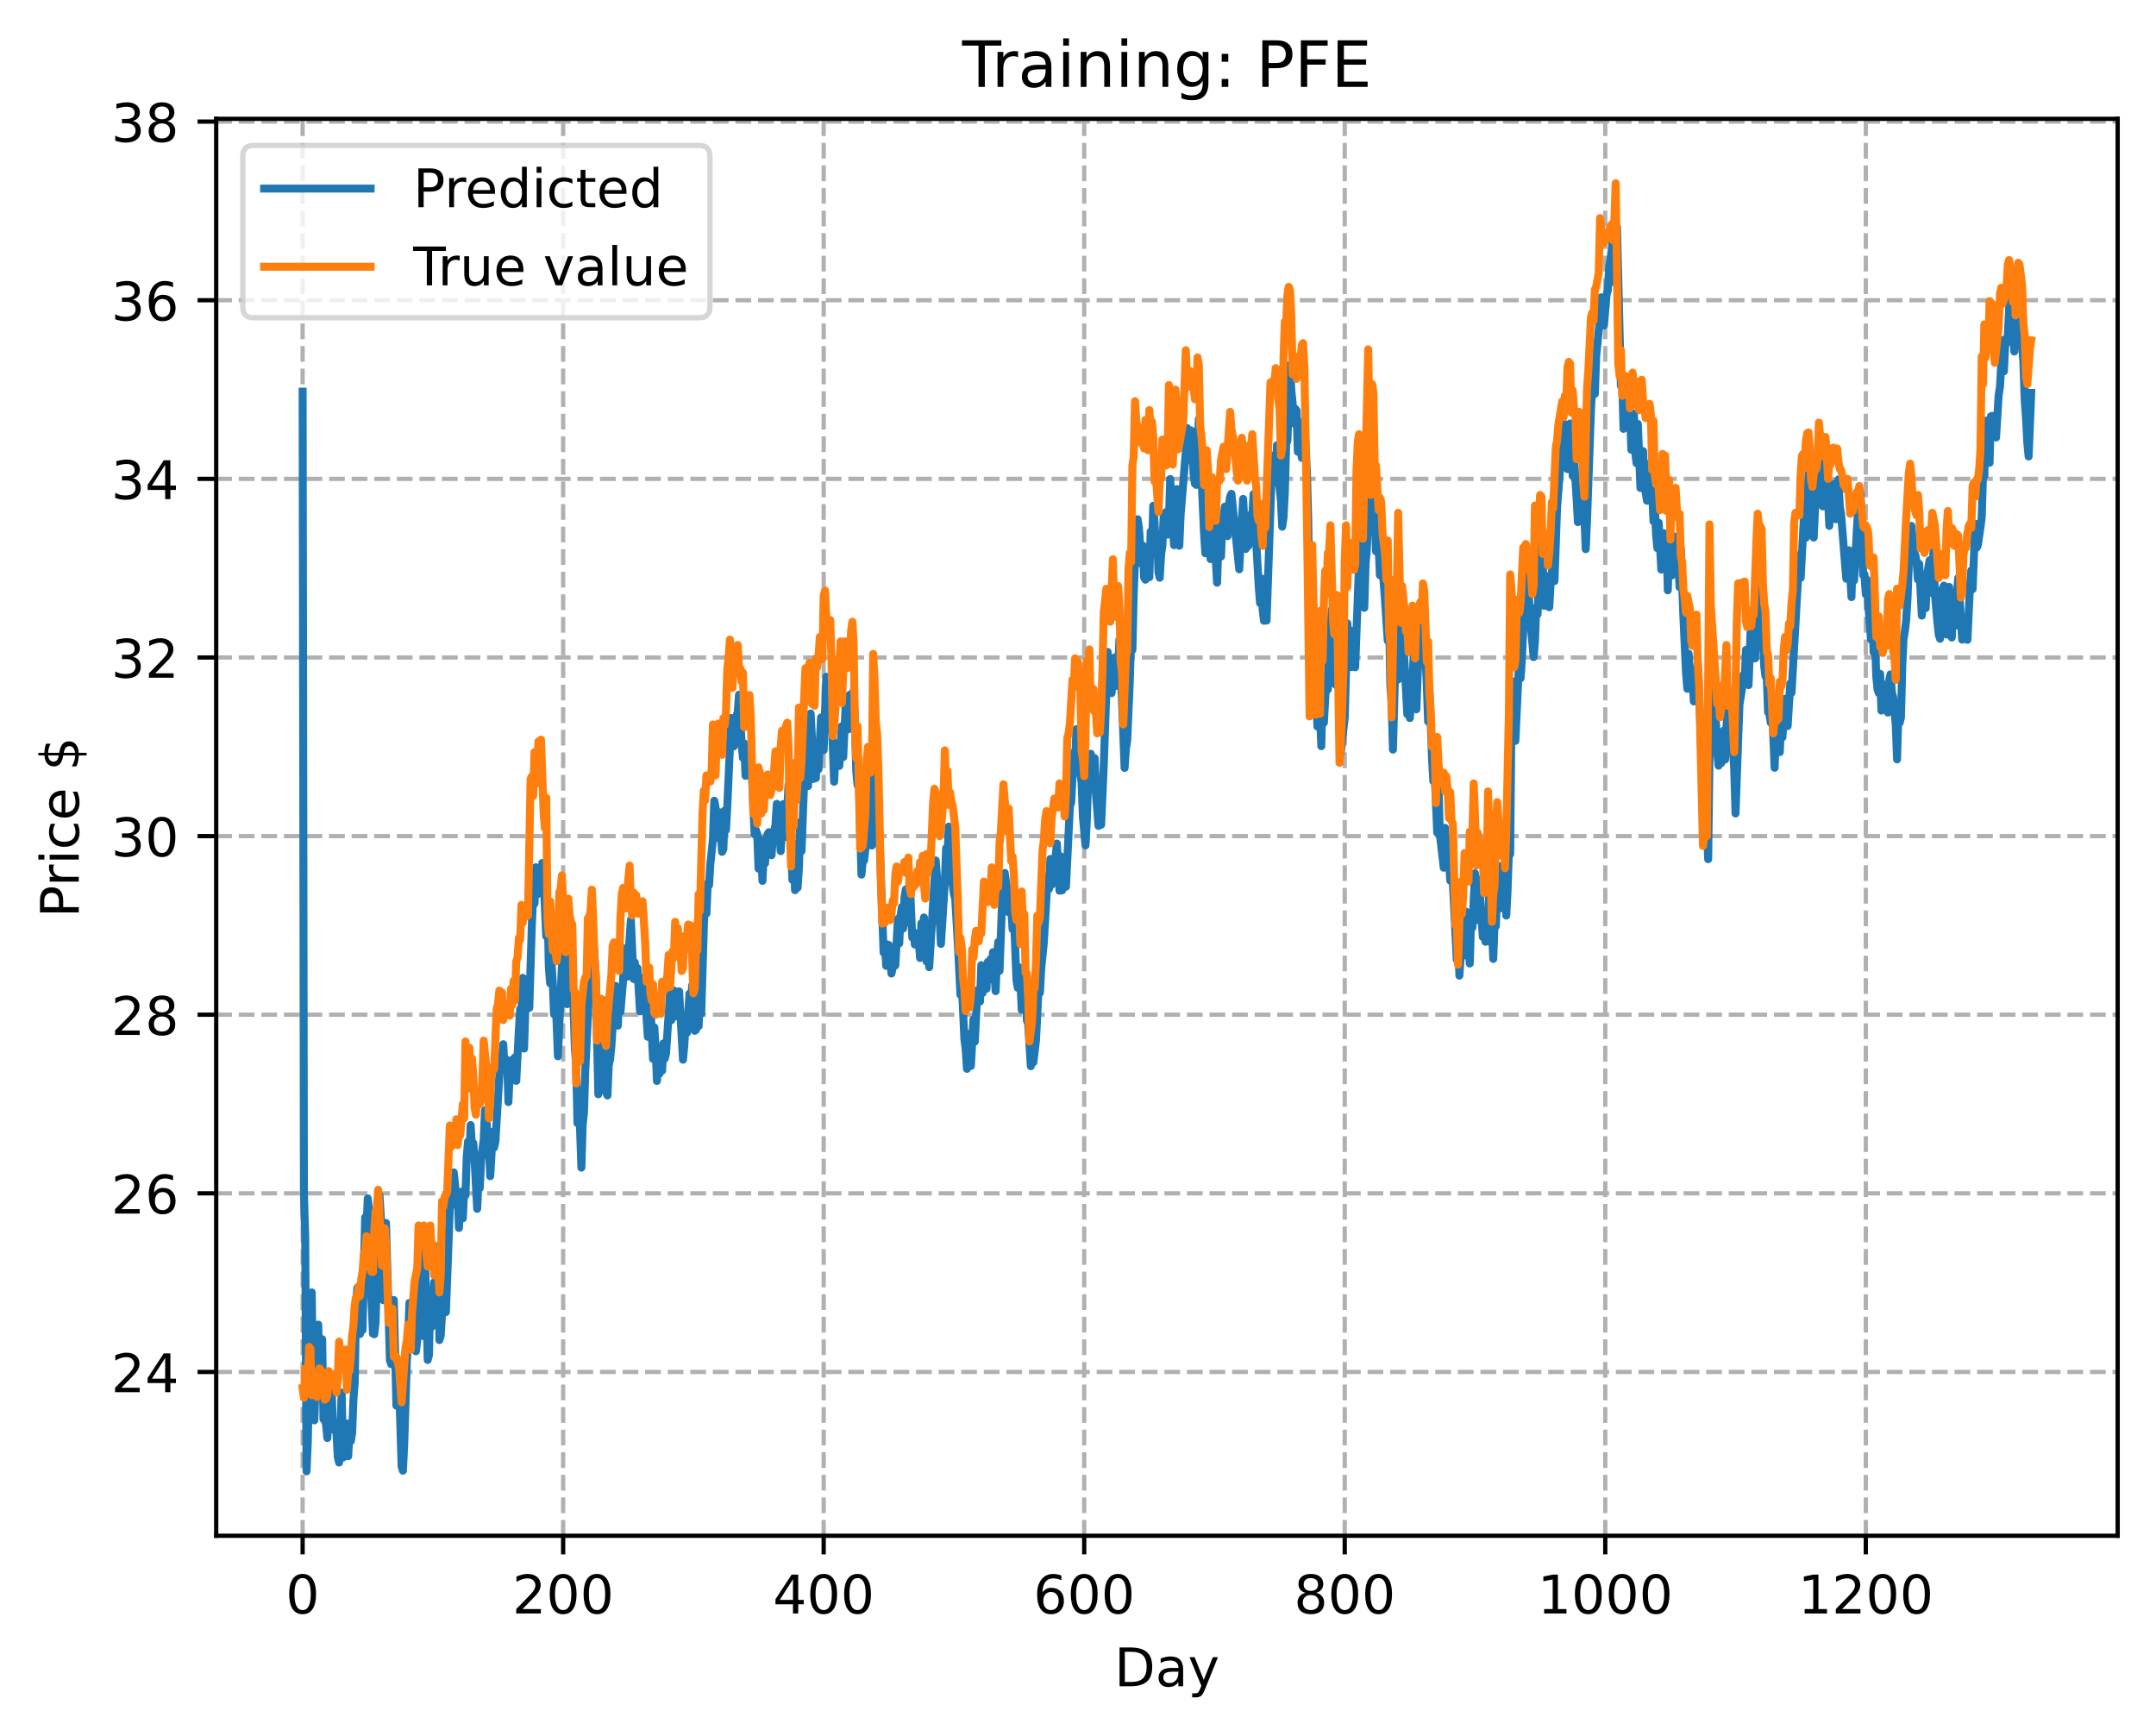 <?xml version="1.0" encoding="utf-8" standalone="no"?>
<!DOCTYPE svg PUBLIC "-//W3C//DTD SVG 1.1//EN"
  "http://www.w3.org/Graphics/SVG/1.1/DTD/svg11.dtd">
<!-- Created with matplotlib (https://matplotlib.org/) -->
<svg height="325.986pt" version="1.1" viewBox="0 0 404.923 325.986" width="404.923pt" xmlns="http://www.w3.org/2000/svg" xmlns:xlink="http://www.w3.org/1999/xlink">
 <defs>
  <style type="text/css">
*{stroke-linecap:butt;stroke-linejoin:round;}
  </style>
 </defs>
 <g id="figure_1">
  <g id="patch_1">
   <path d="M 0 325.986 
L 404.923 325.986 
L 404.923 0 
L 0 0 
z
" style="fill:#ffffff;"/>
  </g>
  <g id="axes_1">
   <g id="patch_2">
    <path d="M 40.603 288.43 
L 397.723 288.43 
L 397.723 22.318 
L 40.603 22.318 
z
" style="fill:#ffffff;"/>
   </g>
   <g id="matplotlib.axis_1">
    <g id="xtick_1">
     <g id="line2d_1">
      <path clip-path="url(#p474b444667)" d="M 56.836 288.43 
L 56.836 22.318 
" style="fill:none;stroke:#b0b0b0;stroke-dasharray:2.96,1.28;stroke-dashoffset:0;stroke-width:0.8;"/>
     </g>
     <g id="line2d_2">
      <defs>
       <path d="M 0 0 
L 0 3.5 
" id="mff341fe6d5" style="stroke:#000000;stroke-width:0.8;"/>
      </defs>
      <g>
       <use style="stroke:#000000;stroke-width:0.8;" x="56.836" xlink:href="#mff341fe6d5" y="288.43"/>
      </g>
     </g>
     <g id="text_1">
      <!-- 0 -->
      <defs>
       <path d="M 31.781 66.406 
Q 24.172 66.406 20.328 58.906 
Q 16.5 51.422 16.5 36.375 
Q 16.5 21.391 20.328 13.891 
Q 24.172 6.391 31.781 6.391 
Q 39.453 6.391 43.281 13.891 
Q 47.125 21.391 47.125 36.375 
Q 47.125 51.422 43.281 58.906 
Q 39.453 66.406 31.781 66.406 
z
M 31.781 74.219 
Q 44.047 74.219 50.516 64.516 
Q 56.984 54.828 56.984 36.375 
Q 56.984 17.969 50.516 8.266 
Q 44.047 -1.422 31.781 -1.422 
Q 19.531 -1.422 13.062 8.266 
Q 6.594 17.969 6.594 36.375 
Q 6.594 54.828 13.062 64.516 
Q 19.531 74.219 31.781 74.219 
z
" id="DejaVuSans-48"/>
      </defs>
      <g transform="translate(53.655 303.029)scale(0.1 -0.1)">
       <use xlink:href="#DejaVuSans-48"/>
      </g>
     </g>
    </g>
    <g id="xtick_2">
     <g id="line2d_3">
      <path clip-path="url(#p474b444667)" d="M 105.766 288.43 
L 105.766 22.318 
" style="fill:none;stroke:#b0b0b0;stroke-dasharray:2.96,1.28;stroke-dashoffset:0;stroke-width:0.8;"/>
     </g>
     <g id="line2d_4">
      <g>
       <use style="stroke:#000000;stroke-width:0.8;" x="105.766" xlink:href="#mff341fe6d5" y="288.43"/>
      </g>
     </g>
     <g id="text_2">
      <!-- 200 -->
      <defs>
       <path d="M 19.188 8.297 
L 53.609 8.297 
L 53.609 0 
L 7.328 0 
L 7.328 8.297 
Q 12.938 14.109 22.625 23.891 
Q 32.328 33.688 34.812 36.531 
Q 39.547 41.844 41.422 45.531 
Q 43.312 49.219 43.312 52.781 
Q 43.312 58.594 39.234 62.25 
Q 35.156 65.922 28.609 65.922 
Q 23.969 65.922 18.812 64.312 
Q 13.672 62.703 7.812 59.422 
L 7.812 69.391 
Q 13.766 71.781 18.938 73 
Q 24.125 74.219 28.422 74.219 
Q 39.75 74.219 46.484 68.547 
Q 53.219 62.891 53.219 53.422 
Q 53.219 48.922 51.531 44.891 
Q 49.859 40.875 45.406 35.406 
Q 44.188 33.984 37.641 27.219 
Q 31.109 20.453 19.188 8.297 
z
" id="DejaVuSans-50"/>
      </defs>
      <g transform="translate(96.223 303.029)scale(0.1 -0.1)">
       <use xlink:href="#DejaVuSans-50"/>
       <use x="63.623" xlink:href="#DejaVuSans-48"/>
       <use x="127.246" xlink:href="#DejaVuSans-48"/>
      </g>
     </g>
    </g>
    <g id="xtick_3">
     <g id="line2d_5">
      <path clip-path="url(#p474b444667)" d="M 154.697 288.43 
L 154.697 22.318 
" style="fill:none;stroke:#b0b0b0;stroke-dasharray:2.96,1.28;stroke-dashoffset:0;stroke-width:0.8;"/>
     </g>
     <g id="line2d_6">
      <g>
       <use style="stroke:#000000;stroke-width:0.8;" x="154.697" xlink:href="#mff341fe6d5" y="288.43"/>
      </g>
     </g>
     <g id="text_3">
      <!-- 400 -->
      <defs>
       <path d="M 37.797 64.312 
L 12.891 25.391 
L 37.797 25.391 
z
M 35.203 72.906 
L 47.609 72.906 
L 47.609 25.391 
L 58.016 25.391 
L 58.016 17.188 
L 47.609 17.188 
L 47.609 0 
L 37.797 0 
L 37.797 17.188 
L 4.891 17.188 
L 4.891 26.703 
z
" id="DejaVuSans-52"/>
      </defs>
      <g transform="translate(145.153 303.029)scale(0.1 -0.1)">
       <use xlink:href="#DejaVuSans-52"/>
       <use x="63.623" xlink:href="#DejaVuSans-48"/>
       <use x="127.246" xlink:href="#DejaVuSans-48"/>
      </g>
     </g>
    </g>
    <g id="xtick_4">
     <g id="line2d_7">
      <path clip-path="url(#p474b444667)" d="M 203.628 288.43 
L 203.628 22.318 
" style="fill:none;stroke:#b0b0b0;stroke-dasharray:2.96,1.28;stroke-dashoffset:0;stroke-width:0.8;"/>
     </g>
     <g id="line2d_8">
      <g>
       <use style="stroke:#000000;stroke-width:0.8;" x="203.628" xlink:href="#mff341fe6d5" y="288.43"/>
      </g>
     </g>
     <g id="text_4">
      <!-- 600 -->
      <defs>
       <path d="M 33.016 40.375 
Q 26.375 40.375 22.484 35.828 
Q 18.609 31.297 18.609 23.391 
Q 18.609 15.531 22.484 10.953 
Q 26.375 6.391 33.016 6.391 
Q 39.656 6.391 43.531 10.953 
Q 47.406 15.531 47.406 23.391 
Q 47.406 31.297 43.531 35.828 
Q 39.656 40.375 33.016 40.375 
z
M 52.594 71.297 
L 52.594 62.312 
Q 48.875 64.062 45.094 64.984 
Q 41.312 65.922 37.594 65.922 
Q 27.828 65.922 22.672 59.328 
Q 17.531 52.734 16.797 39.406 
Q 19.672 43.656 24.016 45.922 
Q 28.375 48.188 33.594 48.188 
Q 44.578 48.188 50.953 41.516 
Q 57.328 34.859 57.328 23.391 
Q 57.328 12.156 50.688 5.359 
Q 44.047 -1.422 33.016 -1.422 
Q 20.359 -1.422 13.672 8.266 
Q 6.984 17.969 6.984 36.375 
Q 6.984 53.656 15.188 63.938 
Q 23.391 74.219 37.203 74.219 
Q 40.922 74.219 44.703 73.484 
Q 48.484 72.75 52.594 71.297 
z
" id="DejaVuSans-54"/>
      </defs>
      <g transform="translate(194.084 303.029)scale(0.1 -0.1)">
       <use xlink:href="#DejaVuSans-54"/>
       <use x="63.623" xlink:href="#DejaVuSans-48"/>
       <use x="127.246" xlink:href="#DejaVuSans-48"/>
      </g>
     </g>
    </g>
    <g id="xtick_5">
     <g id="line2d_9">
      <path clip-path="url(#p474b444667)" d="M 252.558 288.43 
L 252.558 22.318 
" style="fill:none;stroke:#b0b0b0;stroke-dasharray:2.96,1.28;stroke-dashoffset:0;stroke-width:0.8;"/>
     </g>
     <g id="line2d_10">
      <g>
       <use style="stroke:#000000;stroke-width:0.8;" x="252.558" xlink:href="#mff341fe6d5" y="288.43"/>
      </g>
     </g>
     <g id="text_5">
      <!-- 800 -->
      <defs>
       <path d="M 31.781 34.625 
Q 24.75 34.625 20.719 30.859 
Q 16.703 27.094 16.703 20.516 
Q 16.703 13.922 20.719 10.156 
Q 24.75 6.391 31.781 6.391 
Q 38.812 6.391 42.859 10.172 
Q 46.922 13.969 46.922 20.516 
Q 46.922 27.094 42.891 30.859 
Q 38.875 34.625 31.781 34.625 
z
M 21.922 38.812 
Q 15.578 40.375 12.031 44.719 
Q 8.5 49.078 8.5 55.328 
Q 8.5 64.062 14.719 69.141 
Q 20.953 74.219 31.781 74.219 
Q 42.672 74.219 48.875 69.141 
Q 55.078 64.062 55.078 55.328 
Q 55.078 49.078 51.531 44.719 
Q 48 40.375 41.703 38.812 
Q 48.828 37.156 52.797 32.312 
Q 56.781 27.484 56.781 20.516 
Q 56.781 9.906 50.312 4.234 
Q 43.844 -1.422 31.781 -1.422 
Q 19.734 -1.422 13.25 4.234 
Q 6.781 9.906 6.781 20.516 
Q 6.781 27.484 10.781 32.312 
Q 14.797 37.156 21.922 38.812 
z
M 18.312 54.391 
Q 18.312 48.734 21.844 45.562 
Q 25.391 42.391 31.781 42.391 
Q 38.141 42.391 41.719 45.562 
Q 45.312 48.734 45.312 54.391 
Q 45.312 60.062 41.719 63.234 
Q 38.141 66.406 31.781 66.406 
Q 25.391 66.406 21.844 63.234 
Q 18.312 60.062 18.312 54.391 
z
" id="DejaVuSans-56"/>
      </defs>
      <g transform="translate(243.015 303.029)scale(0.1 -0.1)">
       <use xlink:href="#DejaVuSans-56"/>
       <use x="63.623" xlink:href="#DejaVuSans-48"/>
       <use x="127.246" xlink:href="#DejaVuSans-48"/>
      </g>
     </g>
    </g>
    <g id="xtick_6">
     <g id="line2d_11">
      <path clip-path="url(#p474b444667)" d="M 301.489 288.43 
L 301.489 22.318 
" style="fill:none;stroke:#b0b0b0;stroke-dasharray:2.96,1.28;stroke-dashoffset:0;stroke-width:0.8;"/>
     </g>
     <g id="line2d_12">
      <g>
       <use style="stroke:#000000;stroke-width:0.8;" x="301.489" xlink:href="#mff341fe6d5" y="288.43"/>
      </g>
     </g>
     <g id="text_6">
      <!-- 1000 -->
      <defs>
       <path d="M 12.406 8.297 
L 28.516 8.297 
L 28.516 63.922 
L 10.984 60.406 
L 10.984 69.391 
L 28.422 72.906 
L 38.281 72.906 
L 38.281 8.297 
L 54.391 8.297 
L 54.391 0 
L 12.406 0 
z
" id="DejaVuSans-49"/>
      </defs>
      <g transform="translate(288.764 303.029)scale(0.1 -0.1)">
       <use xlink:href="#DejaVuSans-49"/>
       <use x="63.623" xlink:href="#DejaVuSans-48"/>
       <use x="127.246" xlink:href="#DejaVuSans-48"/>
       <use x="190.869" xlink:href="#DejaVuSans-48"/>
      </g>
     </g>
    </g>
    <g id="xtick_7">
     <g id="line2d_13">
      <path clip-path="url(#p474b444667)" d="M 350.419 288.43 
L 350.419 22.318 
" style="fill:none;stroke:#b0b0b0;stroke-dasharray:2.96,1.28;stroke-dashoffset:0;stroke-width:0.8;"/>
     </g>
     <g id="line2d_14">
      <g>
       <use style="stroke:#000000;stroke-width:0.8;" x="350.419" xlink:href="#mff341fe6d5" y="288.43"/>
      </g>
     </g>
     <g id="text_7">
      <!-- 1200 -->
      <g transform="translate(337.694 303.029)scale(0.1 -0.1)">
       <use xlink:href="#DejaVuSans-49"/>
       <use x="63.623" xlink:href="#DejaVuSans-50"/>
       <use x="127.246" xlink:href="#DejaVuSans-48"/>
       <use x="190.869" xlink:href="#DejaVuSans-48"/>
      </g>
     </g>
    </g>
    <g id="text_8">
     <!-- Day -->
     <defs>
      <path d="M 19.672 64.797 
L 19.672 8.109 
L 31.594 8.109 
Q 46.688 8.109 53.688 14.938 
Q 60.688 21.781 60.688 36.531 
Q 60.688 51.172 53.688 57.984 
Q 46.688 64.797 31.594 64.797 
z
M 9.812 72.906 
L 30.078 72.906 
Q 51.266 72.906 61.172 64.094 
Q 71.094 55.281 71.094 36.531 
Q 71.094 17.672 61.125 8.828 
Q 51.172 0 30.078 0 
L 9.812 0 
z
" id="DejaVuSans-68"/>
      <path d="M 34.281 27.484 
Q 23.391 27.484 19.188 25 
Q 14.984 22.516 14.984 16.5 
Q 14.984 11.719 18.141 8.906 
Q 21.297 6.109 26.703 6.109 
Q 34.188 6.109 38.703 11.406 
Q 43.219 16.703 43.219 25.484 
L 43.219 27.484 
z
M 52.203 31.203 
L 52.203 0 
L 43.219 0 
L 43.219 8.297 
Q 40.141 3.328 35.547 0.953 
Q 30.953 -1.422 24.312 -1.422 
Q 15.922 -1.422 10.953 3.297 
Q 6 8.016 6 15.922 
Q 6 25.141 12.172 29.828 
Q 18.359 34.516 30.609 34.516 
L 43.219 34.516 
L 43.219 35.406 
Q 43.219 41.609 39.141 45 
Q 35.062 48.391 27.688 48.391 
Q 23 48.391 18.547 47.266 
Q 14.109 46.141 10.016 43.891 
L 10.016 52.203 
Q 14.938 54.109 19.578 55.047 
Q 24.219 56 28.609 56 
Q 40.484 56 46.344 49.844 
Q 52.203 43.703 52.203 31.203 
z
" id="DejaVuSans-97"/>
      <path d="M 32.172 -5.078 
Q 28.375 -14.844 24.75 -17.812 
Q 21.141 -20.797 15.094 -20.797 
L 7.906 -20.797 
L 7.906 -13.281 
L 13.188 -13.281 
Q 16.891 -13.281 18.938 -11.516 
Q 21 -9.766 23.484 -3.219 
L 25.094 0.875 
L 2.984 54.688 
L 12.5 54.688 
L 29.594 11.922 
L 46.688 54.688 
L 56.203 54.688 
z
" id="DejaVuSans-121"/>
     </defs>
     <g transform="translate(209.29 316.707)scale(0.1 -0.1)">
      <use xlink:href="#DejaVuSans-68"/>
      <use x="77.002" xlink:href="#DejaVuSans-97"/>
      <use x="138.281" xlink:href="#DejaVuSans-121"/>
     </g>
    </g>
   </g>
   <g id="matplotlib.axis_2">
    <g id="ytick_1">
     <g id="line2d_15">
      <path clip-path="url(#p474b444667)" d="M 40.603 257.672 
L 397.723 257.672 
" style="fill:none;stroke:#b0b0b0;stroke-dasharray:2.96,1.28;stroke-dashoffset:0;stroke-width:0.8;"/>
     </g>
     <g id="line2d_16">
      <defs>
       <path d="M 0 0 
L -3.5 0 
" id="me844d374ff" style="stroke:#000000;stroke-width:0.8;"/>
      </defs>
      <g>
       <use style="stroke:#000000;stroke-width:0.8;" x="40.603" xlink:href="#me844d374ff" y="257.672"/>
      </g>
     </g>
     <g id="text_9">
      <!-- 24 -->
      <g transform="translate(20.878 261.471)scale(0.1 -0.1)">
       <use xlink:href="#DejaVuSans-50"/>
       <use x="63.623" xlink:href="#DejaVuSans-52"/>
      </g>
     </g>
    </g>
    <g id="ytick_2">
     <g id="line2d_17">
      <path clip-path="url(#p474b444667)" d="M 40.603 224.125 
L 397.723 224.125 
" style="fill:none;stroke:#b0b0b0;stroke-dasharray:2.96,1.28;stroke-dashoffset:0;stroke-width:0.8;"/>
     </g>
     <g id="line2d_18">
      <g>
       <use style="stroke:#000000;stroke-width:0.8;" x="40.603" xlink:href="#me844d374ff" y="224.125"/>
      </g>
     </g>
     <g id="text_10">
      <!-- 26 -->
      <g transform="translate(20.878 227.924)scale(0.1 -0.1)">
       <use xlink:href="#DejaVuSans-50"/>
       <use x="63.623" xlink:href="#DejaVuSans-54"/>
      </g>
     </g>
    </g>
    <g id="ytick_3">
     <g id="line2d_19">
      <path clip-path="url(#p474b444667)" d="M 40.603 190.577 
L 397.723 190.577 
" style="fill:none;stroke:#b0b0b0;stroke-dasharray:2.96,1.28;stroke-dashoffset:0;stroke-width:0.8;"/>
     </g>
     <g id="line2d_20">
      <g>
       <use style="stroke:#000000;stroke-width:0.8;" x="40.603" xlink:href="#me844d374ff" y="190.577"/>
      </g>
     </g>
     <g id="text_11">
      <!-- 28 -->
      <g transform="translate(20.878 194.376)scale(0.1 -0.1)">
       <use xlink:href="#DejaVuSans-50"/>
       <use x="63.623" xlink:href="#DejaVuSans-56"/>
      </g>
     </g>
    </g>
    <g id="ytick_4">
     <g id="line2d_21">
      <path clip-path="url(#p474b444667)" d="M 40.603 157.03 
L 397.723 157.03 
" style="fill:none;stroke:#b0b0b0;stroke-dasharray:2.96,1.28;stroke-dashoffset:0;stroke-width:0.8;"/>
     </g>
     <g id="line2d_22">
      <g>
       <use style="stroke:#000000;stroke-width:0.8;" x="40.603" xlink:href="#me844d374ff" y="157.03"/>
      </g>
     </g>
     <g id="text_12">
      <!-- 30 -->
      <defs>
       <path d="M 40.578 39.312 
Q 47.656 37.797 51.625 33 
Q 55.609 28.219 55.609 21.188 
Q 55.609 10.406 48.188 4.484 
Q 40.766 -1.422 27.094 -1.422 
Q 22.516 -1.422 17.656 -0.516 
Q 12.797 0.391 7.625 2.203 
L 7.625 11.719 
Q 11.719 9.328 16.594 8.109 
Q 21.484 6.891 26.812 6.891 
Q 36.078 6.891 40.938 10.547 
Q 45.797 14.203 45.797 21.188 
Q 45.797 27.641 41.281 31.266 
Q 36.766 34.906 28.719 34.906 
L 20.219 34.906 
L 20.219 43.016 
L 29.109 43.016 
Q 36.375 43.016 40.234 45.922 
Q 44.094 48.828 44.094 54.297 
Q 44.094 59.906 40.109 62.906 
Q 36.141 65.922 28.719 65.922 
Q 24.656 65.922 20.016 65.031 
Q 15.375 64.156 9.812 62.312 
L 9.812 71.094 
Q 15.438 72.656 20.344 73.438 
Q 25.25 74.219 29.594 74.219 
Q 40.828 74.219 47.359 69.109 
Q 53.906 64.016 53.906 55.328 
Q 53.906 49.266 50.438 45.094 
Q 46.969 40.922 40.578 39.312 
z
" id="DejaVuSans-51"/>
      </defs>
      <g transform="translate(20.878 160.829)scale(0.1 -0.1)">
       <use xlink:href="#DejaVuSans-51"/>
       <use x="63.623" xlink:href="#DejaVuSans-48"/>
      </g>
     </g>
    </g>
    <g id="ytick_5">
     <g id="line2d_23">
      <path clip-path="url(#p474b444667)" d="M 40.603 123.482 
L 397.723 123.482 
" style="fill:none;stroke:#b0b0b0;stroke-dasharray:2.96,1.28;stroke-dashoffset:0;stroke-width:0.8;"/>
     </g>
     <g id="line2d_24">
      <g>
       <use style="stroke:#000000;stroke-width:0.8;" x="40.603" xlink:href="#me844d374ff" y="123.482"/>
      </g>
     </g>
     <g id="text_13">
      <!-- 32 -->
      <g transform="translate(20.878 127.282)scale(0.1 -0.1)">
       <use xlink:href="#DejaVuSans-51"/>
       <use x="63.623" xlink:href="#DejaVuSans-50"/>
      </g>
     </g>
    </g>
    <g id="ytick_6">
     <g id="line2d_25">
      <path clip-path="url(#p474b444667)" d="M 40.603 89.935 
L 397.723 89.935 
" style="fill:none;stroke:#b0b0b0;stroke-dasharray:2.96,1.28;stroke-dashoffset:0;stroke-width:0.8;"/>
     </g>
     <g id="line2d_26">
      <g>
       <use style="stroke:#000000;stroke-width:0.8;" x="40.603" xlink:href="#me844d374ff" y="89.935"/>
      </g>
     </g>
     <g id="text_14">
      <!-- 34 -->
      <g transform="translate(20.878 93.734)scale(0.1 -0.1)">
       <use xlink:href="#DejaVuSans-51"/>
       <use x="63.623" xlink:href="#DejaVuSans-52"/>
      </g>
     </g>
    </g>
    <g id="ytick_7">
     <g id="line2d_27">
      <path clip-path="url(#p474b444667)" d="M 40.603 56.388 
L 397.723 56.388 
" style="fill:none;stroke:#b0b0b0;stroke-dasharray:2.96,1.28;stroke-dashoffset:0;stroke-width:0.8;"/>
     </g>
     <g id="line2d_28">
      <g>
       <use style="stroke:#000000;stroke-width:0.8;" x="40.603" xlink:href="#me844d374ff" y="56.388"/>
      </g>
     </g>
     <g id="text_15">
      <!-- 36 -->
      <g transform="translate(20.878 60.187)scale(0.1 -0.1)">
       <use xlink:href="#DejaVuSans-51"/>
       <use x="63.623" xlink:href="#DejaVuSans-54"/>
      </g>
     </g>
    </g>
    <g id="ytick_8">
     <g id="line2d_29">
      <path clip-path="url(#p474b444667)" d="M 40.603 22.84 
L 397.723 22.84 
" style="fill:none;stroke:#b0b0b0;stroke-dasharray:2.96,1.28;stroke-dashoffset:0;stroke-width:0.8;"/>
     </g>
     <g id="line2d_30">
      <g>
       <use style="stroke:#000000;stroke-width:0.8;" x="40.603" xlink:href="#me844d374ff" y="22.84"/>
      </g>
     </g>
     <g id="text_16">
      <!-- 38 -->
      <g transform="translate(20.878 26.639)scale(0.1 -0.1)">
       <use xlink:href="#DejaVuSans-51"/>
       <use x="63.623" xlink:href="#DejaVuSans-56"/>
      </g>
     </g>
    </g>
    <g id="text_17">
     <!-- Price $ -->
     <defs>
      <path d="M 19.672 64.797 
L 19.672 37.406 
L 32.078 37.406 
Q 38.969 37.406 42.719 40.969 
Q 46.484 44.531 46.484 51.125 
Q 46.484 57.672 42.719 61.234 
Q 38.969 64.797 32.078 64.797 
z
M 9.812 72.906 
L 32.078 72.906 
Q 44.344 72.906 50.609 67.359 
Q 56.891 61.812 56.891 51.125 
Q 56.891 40.328 50.609 34.812 
Q 44.344 29.297 32.078 29.297 
L 19.672 29.297 
L 19.672 0 
L 9.812 0 
z
" id="DejaVuSans-80"/>
      <path d="M 41.109 46.297 
Q 39.594 47.172 37.812 47.578 
Q 36.031 48 33.891 48 
Q 26.266 48 22.188 43.047 
Q 18.109 38.094 18.109 28.812 
L 18.109 0 
L 9.078 0 
L 9.078 54.688 
L 18.109 54.688 
L 18.109 46.188 
Q 20.953 51.172 25.484 53.578 
Q 30.031 56 36.531 56 
Q 37.453 56 38.578 55.875 
Q 39.703 55.766 41.062 55.516 
z
" id="DejaVuSans-114"/>
      <path d="M 9.422 54.688 
L 18.406 54.688 
L 18.406 0 
L 9.422 0 
z
M 9.422 75.984 
L 18.406 75.984 
L 18.406 64.594 
L 9.422 64.594 
z
" id="DejaVuSans-105"/>
      <path d="M 48.781 52.594 
L 48.781 44.188 
Q 44.969 46.297 41.141 47.344 
Q 37.312 48.391 33.406 48.391 
Q 24.656 48.391 19.812 42.844 
Q 14.984 37.312 14.984 27.297 
Q 14.984 17.281 19.812 11.734 
Q 24.656 6.203 33.406 6.203 
Q 37.312 6.203 41.141 7.25 
Q 44.969 8.297 48.781 10.406 
L 48.781 2.094 
Q 45.016 0.344 40.984 -0.531 
Q 36.969 -1.422 32.422 -1.422 
Q 20.062 -1.422 12.781 6.344 
Q 5.516 14.109 5.516 27.297 
Q 5.516 40.672 12.859 48.328 
Q 20.219 56 33.016 56 
Q 37.156 56 41.109 55.141 
Q 45.062 54.297 48.781 52.594 
z
" id="DejaVuSans-99"/>
      <path d="M 56.203 29.594 
L 56.203 25.203 
L 14.891 25.203 
Q 15.484 15.922 20.484 11.062 
Q 25.484 6.203 34.422 6.203 
Q 39.594 6.203 44.453 7.469 
Q 49.312 8.734 54.109 11.281 
L 54.109 2.781 
Q 49.266 0.734 44.188 -0.344 
Q 39.109 -1.422 33.891 -1.422 
Q 20.797 -1.422 13.156 6.188 
Q 5.516 13.812 5.516 26.812 
Q 5.516 40.234 12.766 48.109 
Q 20.016 56 32.328 56 
Q 43.359 56 49.781 48.891 
Q 56.203 41.797 56.203 29.594 
z
M 47.219 32.234 
Q 47.125 39.594 43.094 43.984 
Q 39.062 48.391 32.422 48.391 
Q 24.906 48.391 20.391 44.141 
Q 15.875 39.891 15.188 32.172 
z
" id="DejaVuSans-101"/>
      <path id="DejaVuSans-32"/>
      <path d="M 33.797 -14.703 
L 28.906 -14.703 
L 28.859 0 
Q 23.734 0.094 18.609 1.188 
Q 13.484 2.297 8.297 4.5 
L 8.297 13.281 
Q 13.281 10.156 18.375 8.562 
Q 23.484 6.984 28.906 6.938 
L 28.906 29.203 
Q 18.109 30.953 13.203 35.156 
Q 8.297 39.359 8.297 46.688 
Q 8.297 54.641 13.625 59.219 
Q 18.953 63.812 28.906 64.5 
L 28.906 75.984 
L 33.797 75.984 
L 33.797 64.656 
Q 38.328 64.453 42.578 63.688 
Q 46.828 62.938 50.875 61.625 
L 50.875 53.078 
Q 46.828 55.125 42.547 56.25 
Q 38.281 57.375 33.797 57.562 
L 33.797 36.719 
Q 44.875 35.016 50.094 30.609 
Q 55.328 26.219 55.328 18.609 
Q 55.328 10.359 49.781 5.594 
Q 44.234 0.828 33.797 0.094 
z
M 28.906 37.594 
L 28.906 57.625 
Q 23.25 56.984 20.266 54.391 
Q 17.281 51.812 17.281 47.516 
Q 17.281 43.312 20.031 40.969 
Q 22.797 38.625 28.906 37.594 
z
M 33.797 28.219 
L 33.797 7.078 
Q 39.984 7.906 43.141 10.594 
Q 46.297 13.281 46.297 17.672 
Q 46.297 21.969 43.281 24.5 
Q 40.281 27.047 33.797 28.219 
z
" id="DejaVuSans-36"/>
     </defs>
     <g transform="translate(14.798 172.342)rotate(-90)scale(0.1 -0.1)">
      <use xlink:href="#DejaVuSans-80"/>
      <use x="58.553" xlink:href="#DejaVuSans-114"/>
      <use x="99.666" xlink:href="#DejaVuSans-105"/>
      <use x="127.449" xlink:href="#DejaVuSans-99"/>
      <use x="182.43" xlink:href="#DejaVuSans-101"/>
      <use x="243.953" xlink:href="#DejaVuSans-32"/>
      <use x="275.74" xlink:href="#DejaVuSans-36"/>
     </g>
    </g>
   </g>
   <g id="line2d_31">
    <path clip-path="url(#p474b444667)" d="M 56.836 73.564 
L 57.081 224.171 
L 57.325 232.354 
L 57.57 276.334 
L 57.814 270.711 
L 58.304 245.01 
L 58.548 242.735 
L 58.793 261.242 
L 59.038 266.767 
L 59.527 251.824 
L 59.772 248.781 
L 60.016 257.451 
L 60.261 251.636 
L 60.506 251.514 
L 60.75 266.54 
L 60.995 266.523 
L 61.24 267.584 
L 61.484 270.086 
L 61.974 259.947 
L 62.218 258.366 
L 62.463 266.513 
L 62.708 268.54 
L 62.952 267.474 
L 63.197 269.165 
L 63.441 273.678 
L 63.686 274.689 
L 64.175 261.547 
L 64.42 273.749 
L 64.909 268.036 
L 65.154 267.353 
L 65.399 273.496 
L 65.643 268.879 
L 65.888 270.669 
L 66.133 269.174 
L 66.377 262.903 
L 66.622 259.536 
L 66.867 245.609 
L 67.111 241.877 
L 67.601 250.55 
L 67.845 241.811 
L 68.09 249.801 
L 68.579 228.639 
L 68.824 230.944 
L 69.069 225.078 
L 69.313 227.331 
L 69.558 239.311 
L 70.047 250.477 
L 70.292 250.59 
L 70.536 248.359 
L 71.27 224.465 
L 71.515 228.366 
L 71.76 238.822 
L 72.004 244.196 
L 72.249 241.089 
L 72.494 229.692 
L 73.228 255.453 
L 73.472 256.206 
L 73.717 252.535 
L 73.962 244.161 
L 74.451 263.999 
L 74.94 259.558 
L 75.429 275.424 
L 75.674 276.217 
L 75.919 271.124 
L 76.408 255.648 
L 76.653 251.27 
L 76.897 244.695 
L 77.142 246.693 
L 77.387 251.318 
L 77.631 244.989 
L 77.876 250.685 
L 78.121 253.787 
L 78.365 251.729 
L 78.61 241.31 
L 78.855 242.143 
L 79.099 234.409 
L 79.344 247.703 
L 79.589 250.95 
L 79.833 237.396 
L 80.078 244.506 
L 80.323 255.42 
L 80.567 254.455 
L 80.812 242.937 
L 81.056 249.213 
L 81.546 240.807 
L 81.79 248.015 
L 82.035 244.471 
L 82.28 234.075 
L 82.524 251.681 
L 82.769 250.884 
L 83.014 246.839 
L 83.258 237.622 
L 83.503 240.444 
L 83.748 246.433 
L 84.726 220.434 
L 84.971 223.104 
L 85.216 220.192 
L 85.46 222.429 
L 85.705 226.37 
L 85.95 223.715 
L 86.194 230.625 
L 86.439 225.417 
L 86.928 228.818 
L 87.173 223.528 
L 87.417 224.497 
L 87.662 217.169 
L 87.907 214.392 
L 88.151 217.09 
L 88.396 211.307 
L 88.641 215.69 
L 88.885 214.677 
L 89.13 217.741 
L 89.619 227.036 
L 89.864 221.92 
L 90.109 223.141 
L 90.353 217.882 
L 90.843 214.028 
L 91.087 208.515 
L 91.332 209.934 
L 91.577 213.895 
L 91.821 215.311 
L 92.066 220.907 
L 92.555 212.547 
L 92.8 215.518 
L 93.044 214.39 
L 94.023 198.021 
L 94.268 198.617 
L 94.512 196.114 
L 94.757 200.493 
L 95.002 198.927 
L 95.246 199.326 
L 95.491 206.98 
L 95.736 201.267 
L 95.98 203.069 
L 96.225 199.011 
L 96.47 201.116 
L 96.714 198.582 
L 96.959 202.996 
L 97.448 193.464 
L 97.693 189.519 
L 97.938 190.354 
L 98.182 183.656 
L 98.427 196.931 
L 98.672 189.313 
L 98.916 188.64 
L 99.161 186.893 
L 99.405 189.299 
L 99.895 173.428 
L 100.139 168.268 
L 100.384 169.715 
L 100.629 162.883 
L 100.873 164.095 
L 101.118 167.866 
L 101.363 163.27 
L 101.607 166.243 
L 101.852 162.07 
L 102.097 164.899 
L 102.586 175.807 
L 102.831 170.442 
L 103.075 181.556 
L 103.32 184.678 
L 103.565 180.503 
L 103.809 184.388 
L 104.054 190.495 
L 104.299 186.121 
L 104.788 198.382 
L 105.766 176.138 
L 106.256 184.269 
L 106.5 188.587 
L 106.745 187.269 
L 106.99 179.522 
L 107.234 185.07 
L 107.724 189.333 
L 107.968 196.916 
L 108.213 200.004 
L 108.458 210.944 
L 108.702 205.057 
L 109.192 219.295 
L 109.436 211.223 
L 109.681 208.949 
L 109.926 200.838 
L 110.415 191.032 
L 110.66 183.826 
L 110.904 179.997 
L 111.149 179.037 
L 111.393 175.219 
L 111.883 183.486 
L 112.372 205.521 
L 112.861 188.81 
L 113.106 187.781 
L 113.84 205.147 
L 114.085 205.739 
L 114.329 200.002 
L 114.574 199.008 
L 114.819 196.572 
L 115.553 185.145 
L 116.042 192.632 
L 116.287 186.324 
L 116.531 190.058 
L 117.02 184.121 
L 117.265 178.13 
L 117.51 179.569 
L 117.754 183.449 
L 118.488 172.77 
L 118.978 183.836 
L 119.222 180.765 
L 119.467 184.055 
L 119.712 181.815 
L 120.201 189.947 
L 120.446 184.381 
L 120.69 187.195 
L 120.935 183.558 
L 121.669 194.723 
L 122.158 188.918 
L 122.648 198.875 
L 122.892 192.962 
L 123.137 196.938 
L 123.381 203.021 
L 123.626 199.819 
L 123.871 201.638 
L 124.115 197.846 
L 124.36 201.077 
L 124.605 195.961 
L 124.849 198.822 
L 125.094 197.802 
L 125.828 186.732 
L 126.073 191.617 
L 126.562 186.022 
L 126.807 190.888 
L 127.051 187.07 
L 127.296 189.868 
L 127.541 186.191 
L 128.275 199.027 
L 128.519 196.293 
L 128.764 192.258 
L 129.008 193.976 
L 129.498 186.605 
L 129.742 190.33 
L 129.987 185.067 
L 130.476 193.599 
L 130.721 193.417 
L 130.966 188.632 
L 131.21 192.728 
L 131.455 186.608 
L 131.7 190.375 
L 132.189 174.083 
L 132.434 168.881 
L 132.678 171.549 
L 132.923 165.923 
L 133.168 166.254 
L 133.412 162.282 
L 133.902 157.63 
L 134.146 150.387 
L 134.391 151.621 
L 134.636 157.332 
L 135.125 152.557 
L 135.614 159.986 
L 135.859 159.477 
L 136.103 152.253 
L 136.348 155.903 
L 136.593 151.476 
L 137.327 134.85 
L 137.816 140.187 
L 138.061 135.009 
L 138.305 134.555 
L 138.55 133.728 
L 138.795 130.473 
L 139.284 139.668 
L 139.529 142.33 
L 139.773 139.622 
L 140.018 145.705 
L 140.263 142.656 
L 140.507 145.399 
L 140.752 141.179 
L 140.996 140.822 
L 141.73 156.72 
L 141.975 155.919 
L 142.22 156.66 
L 142.464 163.143 
L 142.709 157.584 
L 142.954 158.937 
L 143.198 165.44 
L 143.443 160.224 
L 143.688 162.14 
L 143.932 157.839 
L 144.177 156.627 
L 144.422 156.293 
L 144.911 160.612 
L 145.156 156.834 
L 145.4 156.183 
L 145.645 154.867 
L 145.89 150.977 
L 146.134 152.662 
L 146.624 159.853 
L 147.113 151.017 
L 147.602 157.195 
L 148.091 147.387 
L 148.825 165.24 
L 149.07 158.367 
L 149.315 167.185 
L 149.559 162.098 
L 149.804 166.713 
L 150.049 162.904 
L 150.293 154.401 
L 150.538 159.84 
L 151.027 146.856 
L 151.272 146.063 
L 151.517 144.543 
L 151.761 147.641 
L 152.251 134.008 
L 152.495 138.712 
L 152.74 146.298 
L 152.984 143.038 
L 153.229 146.144 
L 153.474 141.444 
L 153.718 144.491 
L 154.208 134.745 
L 154.697 140.878 
L 155.186 127.113 
L 155.676 135.102 
L 155.92 136.343 
L 156.165 133.168 
L 156.654 146.822 
L 156.899 142.07 
L 157.144 142.122 
L 157.388 139.651 
L 157.633 143.848 
L 158.122 136.389 
L 158.367 142.19 
L 158.856 131.814 
L 159.101 135.243 
L 159.345 136.97 
L 159.59 130.477 
L 159.835 136.833 
L 160.324 129.702 
L 160.569 135.825 
L 160.813 144.91 
L 161.058 147.475 
L 161.303 146.429 
L 161.792 164.265 
L 162.037 161.461 
L 162.281 161.636 
L 162.526 159.451 
L 162.771 158.782 
L 163.26 144.672 
L 163.749 158.792 
L 163.994 156.312 
L 164.239 147.021 
L 164.483 144.928 
L 164.972 151.298 
L 165.951 178.915 
L 166.196 177.168 
L 166.44 181.4 
L 166.685 177.389 
L 166.93 177.496 
L 167.174 179.055 
L 167.419 182.849 
L 167.664 181.752 
L 167.908 178.799 
L 168.153 181.324 
L 168.642 172.582 
L 168.887 177.184 
L 169.132 171.99 
L 169.376 170.356 
L 169.621 174.398 
L 169.866 168.578 
L 170.11 167.057 
L 170.355 173.283 
L 170.844 164.934 
L 171.333 176.069 
L 171.578 175.044 
L 171.823 177.396 
L 172.067 176.319 
L 172.312 176.022 
L 172.557 176.818 
L 172.801 179.922 
L 173.046 173.421 
L 173.291 174.637 
L 173.535 172.311 
L 173.78 178.953 
L 174.025 180.583 
L 174.269 177.105 
L 174.514 181.649 
L 175.737 161.601 
L 175.982 164.782 
L 176.227 169.81 
L 176.471 172.418 
L 176.716 177.278 
L 177.45 165.705 
L 177.694 159.301 
L 177.939 161.014 
L 178.184 155.253 
L 178.428 161.454 
L 178.673 160.247 
L 178.918 166.043 
L 179.162 167.914 
L 179.407 168.832 
L 179.896 177.262 
L 180.386 186.854 
L 180.63 184.529 
L 181.12 195.152 
L 181.364 197.091 
L 181.609 200.745 
L 181.854 194.161 
L 182.098 195.4 
L 182.343 200.214 
L 182.832 191.435 
L 183.077 195.639 
L 183.566 185.987 
L 184.055 188.099 
L 184.3 181.269 
L 184.545 186.483 
L 185.034 182.147 
L 185.279 185.699 
L 185.523 180.677 
L 185.768 183.977 
L 186.013 180.165 
L 186.257 181.621 
L 186.502 178.837 
L 186.991 186.153 
L 187.236 179.833 
L 187.481 176.904 
L 187.725 182.328 
L 188.215 169.101 
L 188.704 163.948 
L 189.193 167.583 
L 189.438 171.337 
L 189.682 166.862 
L 190.172 174.523 
L 190.416 171.823 
L 190.906 184.114 
L 191.15 185.529 
L 191.395 181.681 
L 191.64 184.219 
L 191.884 189.648 
L 192.129 184.031 
L 192.374 185.013 
L 192.618 183.513 
L 192.863 191.649 
L 193.108 192.319 
L 193.597 200.245 
L 193.842 197.503 
L 194.086 199.514 
L 194.575 195.321 
L 195.065 185.385 
L 195.309 186.473 
L 195.554 181.961 
L 196.043 177.021 
L 196.777 164.51 
L 197.022 166.956 
L 197.267 161.323 
L 197.511 166.161 
L 197.756 164.962 
L 198.001 161.958 
L 198.245 161.012 
L 198.49 158.437 
L 198.979 167.284 
L 199.224 160.843 
L 199.469 167.231 
L 199.958 161.314 
L 200.203 166.539 
L 200.936 151.546 
L 201.181 150.65 
L 201.67 141.361 
L 201.915 143.655 
L 202.16 136.944 
L 202.649 144.385 
L 202.894 145.108 
L 203.138 147.037 
L 203.383 153.45 
L 203.872 158.776 
L 204.117 154.073 
L 204.362 146.669 
L 204.606 148.324 
L 204.851 141.563 
L 205.096 147.374 
L 205.34 146.39 
L 205.585 142.389 
L 205.83 149.094 
L 206.319 155.117 
L 206.563 149.089 
L 206.808 154.891 
L 207.297 143.812 
L 208.031 122.446 
L 208.276 127.491 
L 208.521 124.469 
L 208.765 130.182 
L 209.255 123.523 
L 209.499 128.85 
L 209.744 123.297 
L 209.989 126.506 
L 210.233 120.174 
L 210.723 131.549 
L 211.212 144.23 
L 211.457 140.557 
L 211.701 139.139 
L 212.191 127.88 
L 212.435 119.85 
L 212.68 122.084 
L 212.924 111.644 
L 213.414 98.512 
L 213.658 97.514 
L 213.903 99.105 
L 214.392 105.892 
L 214.637 102.474 
L 214.882 108.468 
L 215.126 108.876 
L 215.371 103.161 
L 215.616 104.603 
L 215.86 108.41 
L 216.105 99.835 
L 216.35 103.246 
L 216.594 94.993 
L 216.839 98.122 
L 217.084 103.304 
L 217.328 100.233 
L 217.573 107.502 
L 217.818 108.505 
L 218.062 104.187 
L 218.307 102.511 
L 218.551 96.794 
L 218.796 99.844 
L 219.041 96.145 
L 219.285 100.412 
L 219.53 97.916 
L 219.775 89.963 
L 220.264 98.84 
L 220.509 102.396 
L 220.753 95.26 
L 220.998 91.856 
L 221.487 102.497 
L 221.732 96.693 
L 222.711 84.835 
L 222.955 80.396 
L 223.2 84.917 
L 223.445 86.355 
L 223.689 80.832 
L 223.934 84.003 
L 224.179 89.147 
L 224.423 90.834 
L 224.668 91.063 
L 225.157 78.727 
L 226.136 100.176 
L 226.38 103.919 
L 226.87 92.725 
L 227.114 97.382 
L 227.359 105.003 
L 227.604 99.988 
L 227.848 97.405 
L 228.093 103.361 
L 228.338 105.219 
L 228.582 109.442 
L 228.827 102.251 
L 229.072 98.777 
L 229.316 104.535 
L 229.561 98.652 
L 230.05 95.151 
L 230.539 100.695 
L 230.784 94.98 
L 231.029 93.28 
L 231.273 92.742 
L 232.741 106.915 
L 233.475 93.696 
L 233.965 103.096 
L 234.209 97.631 
L 234.454 102.537 
L 234.699 96.76 
L 234.943 101.564 
L 235.433 92.797 
L 236.411 110.267 
L 236.656 113.279 
L 236.9 108.623 
L 237.145 114.493 
L 237.39 116.589 
L 237.634 111.381 
L 237.879 116.56 
L 238.858 88.174 
L 239.102 90.761 
L 239.347 85.476 
L 239.592 89.291 
L 239.836 83.614 
L 240.326 91.578 
L 240.57 93.947 
L 240.815 98.918 
L 241.06 97.23 
L 241.304 92.559 
L 241.549 83.484 
L 241.794 82.742 
L 242.283 68.539 
L 242.527 73.345 
L 242.772 75.725 
L 243.017 79.534 
L 243.261 76.784 
L 243.506 77.107 
L 243.751 84.847 
L 243.995 81.291 
L 244.485 85.998 
L 244.974 78.988 
L 245.463 88.897 
L 245.708 97.829 
L 245.953 116.181 
L 246.197 124.25 
L 246.687 113.711 
L 247.421 136.444 
L 247.665 130.681 
L 247.91 134.199 
L 248.155 140.142 
L 248.399 130.644 
L 248.644 135.739 
L 249.133 126.67 
L 249.378 129.507 
L 249.622 122.226 
L 249.867 119.194 
L 250.112 114.523 
L 250.846 128.596 
L 251.09 122.871 
L 251.335 122.188 
L 251.824 141.303 
L 252.558 134.734 
L 253.048 117.075 
L 253.292 122.602 
L 253.537 118.368 
L 253.782 125.284 
L 254.026 119.776 
L 254.515 125.321 
L 255.494 99.348 
L 256.228 114.148 
L 256.473 105.913 
L 256.717 103.097 
L 257.207 88.89 
L 257.696 97.763 
L 257.941 89.983 
L 258.43 103.537 
L 258.675 97.474 
L 259.164 108.029 
L 259.409 103.318 
L 260.143 113.029 
L 260.632 120.321 
L 260.876 115.107 
L 261.121 128.837 
L 261.366 131.73 
L 261.61 140.789 
L 262.1 123.009 
L 262.344 124.53 
L 262.589 127.604 
L 262.834 117.481 
L 263.078 120.86 
L 263.323 126.115 
L 263.568 120.344 
L 264.302 134.128 
L 264.546 130.237 
L 264.791 134.853 
L 265.28 128.23 
L 265.525 122.534 
L 265.77 125.555 
L 266.014 133.213 
L 266.503 120.355 
L 266.993 114.883 
L 267.237 123.951 
L 267.482 117.597 
L 267.971 128.675 
L 268.216 135.492 
L 268.461 129.181 
L 268.95 142.428 
L 269.195 146.697 
L 269.439 145.145 
L 269.929 156.391 
L 270.173 147.856 
L 270.418 156.614 
L 271.152 162.969 
L 271.397 155.485 
L 271.641 160.841 
L 271.886 157.394 
L 272.375 165.398 
L 272.62 160.841 
L 273.598 180.249 
L 273.843 176.333 
L 274.088 183.238 
L 274.332 179.643 
L 274.577 173.699 
L 274.822 179.49 
L 275.066 173.981 
L 275.311 171.205 
L 276.045 180.955 
L 276.29 172.256 
L 276.534 174.213 
L 277.024 164.015 
L 277.513 172.798 
L 277.758 165.155 
L 278.491 175.983 
L 278.736 172.051 
L 278.981 176.873 
L 279.225 173.394 
L 279.47 176.804 
L 279.715 166.475 
L 279.959 168.316 
L 280.449 180.093 
L 280.693 173.636 
L 280.938 173.969 
L 281.427 162.616 
L 281.917 164.846 
L 282.161 170.593 
L 282.406 168.44 
L 282.651 163.345 
L 282.895 171.956 
L 283.14 167.243 
L 283.385 159.892 
L 283.629 160.425 
L 283.874 134.466 
L 284.118 127.978 
L 284.363 128.932 
L 284.608 139.141 
L 285.342 123.364 
L 285.586 127.384 
L 285.831 123.797 
L 286.565 107.227 
L 286.81 104.904 
L 287.299 115.365 
L 288.033 123.396 
L 288.278 120.575 
L 288.522 114.091 
L 288.767 115.388 
L 289.256 103.452 
L 289.501 100.891 
L 289.746 105.29 
L 289.99 113.776 
L 290.235 110.387 
L 290.724 108.239 
L 290.969 114.051 
L 291.213 109.759 
L 291.458 107.906 
L 291.703 103.749 
L 291.947 109.133 
L 292.437 95.298 
L 293.66 79.513 
L 293.905 86.478 
L 294.149 83.789 
L 294.394 88.097 
L 294.883 79.535 
L 295.128 83.064 
L 295.373 89.394 
L 295.617 85.856 
L 296.106 93.639 
L 296.351 98.068 
L 296.84 89.673 
L 297.085 95.593 
L 297.33 90.95 
L 297.819 103.137 
L 298.064 97.739 
L 298.798 77.04 
L 299.042 72.759 
L 299.287 70.61 
L 299.532 73.99 
L 299.776 66.979 
L 300.51 59.583 
L 300.755 55.839 
L 301 59.445 
L 301.244 61.119 
L 301.734 55.346 
L 301.978 54.497 
L 302.223 50.016 
L 302.467 48.814 
L 302.957 44.61 
L 303.201 52.999 
L 303.691 42.613 
L 304.425 72.482 
L 304.669 71.087 
L 304.914 80.544 
L 305.403 76.838 
L 305.648 74.56 
L 305.893 80.434 
L 306.137 77.086 
L 306.382 84.465 
L 306.871 77.701 
L 307.116 84.997 
L 307.361 86.987 
L 307.605 79.608 
L 308.094 91.651 
L 308.584 84.717 
L 308.828 90.848 
L 309.318 94.047 
L 309.562 90.169 
L 310.052 86.874 
L 310.541 97.889 
L 310.786 94.542 
L 311.03 100.468 
L 311.275 102.953 
L 311.52 98.171 
L 312.009 106.97 
L 312.254 104.651 
L 312.498 100.147 
L 312.743 103.548 
L 312.988 101.222 
L 313.232 110.874 
L 313.477 103.28 
L 313.722 99.847 
L 313.966 108.076 
L 314.211 101.985 
L 314.455 106.93 
L 314.7 105.067 
L 314.945 100.731 
L 315.434 110.253 
L 315.679 103.048 
L 316.168 116.001 
L 316.657 126.369 
L 316.902 129.36 
L 317.147 122.778 
L 317.391 126.7 
L 317.636 128.17 
L 317.881 128.129 
L 318.125 131.73 
L 318.37 128.554 
L 318.615 126.988 
L 318.859 124.408 
L 319.349 136.222 
L 320.082 157.242 
L 320.327 157.003 
L 320.572 154.967 
L 320.816 161.367 
L 321.306 123.186 
L 321.795 131.907 
L 322.04 133.015 
L 322.284 135.841 
L 322.529 141.302 
L 322.774 143.807 
L 323.018 137.622 
L 323.263 143.321 
L 323.752 137.215 
L 323.997 142.653 
L 324.486 131.439 
L 324.731 138.444 
L 324.976 132.159 
L 325.71 144.541 
L 325.954 152.78 
L 326.443 139.055 
L 326.688 132.355 
L 327.177 129.266 
L 327.422 126.768 
L 327.667 128.03 
L 327.911 122.055 
L 328.401 128.675 
L 328.89 115.605 
L 329.135 122.134 
L 329.379 119.592 
L 329.624 123.658 
L 330.113 114.086 
L 330.358 109.976 
L 330.847 118.009 
L 331.092 119.301 
L 331.337 125.102 
L 331.581 127.03 
L 331.826 127.184 
L 332.07 133.784 
L 332.315 134.07 
L 332.56 135.712 
L 332.804 132.603 
L 333.294 144.198 
L 333.538 137.59 
L 333.783 139.944 
L 334.028 135.241 
L 334.272 141.253 
L 334.517 134.809 
L 334.762 138.477 
L 335.251 131.251 
L 335.496 132.599 
L 335.74 136.374 
L 336.23 128.371 
L 336.474 130.094 
L 337.942 104.256 
L 338.187 108.521 
L 338.921 94.916 
L 339.165 100.99 
L 339.655 89.362 
L 339.899 86.175 
L 340.389 98.262 
L 340.633 100.96 
L 341.123 90.506 
L 341.612 88.664 
L 341.857 84.89 
L 342.346 95.106 
L 342.591 87.534 
L 342.835 91.924 
L 343.08 88.593 
L 343.569 98.776 
L 343.814 92.51 
L 344.058 94.937 
L 344.303 91.228 
L 344.548 90.847 
L 344.792 97.515 
L 345.037 92.504 
L 345.282 90.06 
L 345.526 95.062 
L 345.771 96.554 
L 346.75 108.68 
L 346.994 108.595 
L 347.239 103.342 
L 347.728 112.149 
L 347.973 104.069 
L 348.218 109.025 
L 348.952 95.823 
L 349.441 92.757 
L 349.93 108.043 
L 350.175 107.892 
L 350.419 111.618 
L 350.664 108.902 
L 350.909 113.829 
L 351.398 120.131 
L 351.643 116.179 
L 351.887 122.517 
L 352.132 119.56 
L 352.377 126.888 
L 352.621 129.477 
L 352.866 130.175 
L 353.111 126.548 
L 353.355 133.459 
L 353.6 128.471 
L 353.845 132.101 
L 354.089 128.77 
L 354.579 133.827 
L 354.823 127.697 
L 355.068 126.646 
L 355.313 130 
L 355.557 130.937 
L 356.046 136.15 
L 356.291 142.622 
L 356.536 133.867 
L 356.78 135.75 
L 357.025 134.72 
L 357.27 125.037 
L 357.514 119.959 
L 357.759 118.544 
L 358.004 116.435 
L 358.248 112.497 
L 358.738 99.602 
L 358.982 98.776 
L 359.472 103.853 
L 359.716 104.19 
L 359.961 105.542 
L 360.206 108.829 
L 360.45 105.911 
L 360.94 115.62 
L 361.429 108.659 
L 361.674 114.221 
L 361.918 108.063 
L 362.407 105.216 
L 362.652 111.33 
L 363.141 103.41 
L 363.386 111.437 
L 363.875 116.884 
L 364.12 119.187 
L 364.365 119.972 
L 364.854 110.475 
L 365.099 109.99 
L 365.588 119.17 
L 365.833 113.197 
L 366.077 110.235 
L 366.322 116.736 
L 366.567 119.742 
L 366.811 113.408 
L 367.056 116.275 
L 367.301 117.494 
L 367.545 111.376 
L 367.79 108.528 
L 368.524 120.131 
L 368.768 118.121 
L 369.013 118.114 
L 369.502 120.173 
L 369.992 110.118 
L 370.236 107.142 
L 370.481 110.645 
L 370.97 98.38 
L 371.215 102.902 
L 371.46 102.411 
L 371.949 99.105 
L 372.194 97.132 
L 372.438 88.831 
L 372.683 89.416 
L 372.928 78.998 
L 373.172 86.84 
L 373.417 82.733 
L 373.662 86.921 
L 373.906 78.208 
L 374.151 78.11 
L 374.395 78.595 
L 374.64 79.819 
L 374.885 82.168 
L 375.374 74.18 
L 375.619 72.686 
L 376.108 63.853 
L 376.353 69.74 
L 376.597 64.885 
L 376.842 64.475 
L 377.087 62.949 
L 377.576 53.389 
L 378.065 60.415 
L 378.31 66.017 
L 378.555 59.591 
L 378.799 64.854 
L 379.044 63.323 
L 379.289 58.089 
L 380.022 68.114 
L 380.267 75.284 
L 380.512 78.483 
L 380.756 83.196 
L 381.001 85.736 
L 381.49 73.784 
L 381.49 73.784 
" style="fill:none;stroke:#1f77b4;stroke-linecap:square;stroke-width:1.5;"/>
   </g>
   <g id="line2d_32">
    <path clip-path="url(#p474b444667)" d="M 56.836 260.691 
L 57.081 262.536 
L 57.325 257.001 
L 57.57 258.679 
L 57.814 259.014 
L 58.059 252.975 
L 58.304 253.311 
L 58.548 262.033 
L 58.793 260.524 
L 59.038 259.853 
L 59.282 258.679 
L 59.527 262.369 
L 59.772 258.008 
L 60.016 257.001 
L 60.261 257.337 
L 60.506 261.195 
L 60.75 259.182 
L 60.995 262.872 
L 61.24 262.704 
L 61.484 262.033 
L 61.729 257.504 
L 61.974 259.517 
L 62.218 260.188 
L 62.463 258.343 
L 62.708 260.356 
L 62.952 260.02 
L 63.197 261.53 
L 63.441 259.014 
L 63.686 251.969 
L 64.175 255.995 
L 64.42 254.821 
L 64.665 256.498 
L 64.909 253.479 
L 65.154 261.027 
L 65.399 257.337 
L 65.643 257.504 
L 65.888 254.988 
L 66.133 250.795 
L 66.377 248.95 
L 66.622 245.092 
L 66.867 243.582 
L 67.111 243.75 
L 67.356 241.569 
L 67.601 243.414 
L 67.845 240.227 
L 68.09 238.886 
L 68.335 235.531 
L 68.579 235.028 
L 68.824 232.176 
L 69.558 238.215 
L 69.802 238.886 
L 70.047 238.886 
L 70.292 231.337 
L 70.536 227.479 
L 70.781 226.808 
L 71.026 223.454 
L 71.76 237.711 
L 72.004 235.699 
L 72.249 230.666 
L 72.494 233.686 
L 72.983 248.447 
L 73.228 248.447 
L 73.472 247.943 
L 73.717 245.763 
L 73.962 254.821 
L 74.206 254.988 
L 74.451 254.821 
L 74.94 256.833 
L 75.429 263.375 
L 76.163 252.975 
L 76.408 251.801 
L 76.653 248.782 
L 76.897 249.621 
L 77.142 253.479 
L 77.387 246.434 
L 77.876 240.563 
L 78.365 238.215 
L 78.61 230.163 
L 78.855 230.666 
L 79.099 231.505 
L 79.344 234.021 
L 79.589 230.163 
L 80.078 235.363 
L 80.323 237.879 
L 80.567 234.86 
L 80.812 230.163 
L 81.056 235.028 
L 81.301 233.686 
L 81.546 239.556 
L 81.79 239.556 
L 82.035 236.873 
L 82.28 238.55 
L 82.524 242.743 
L 82.769 239.556 
L 83.014 225.634 
L 83.258 226.641 
L 83.503 224.796 
L 83.748 224.46 
L 83.992 223.789 
L 84.482 211.377 
L 84.726 215.402 
L 84.971 211.712 
L 85.216 213.725 
L 85.46 213.893 
L 85.705 210.203 
L 85.95 215.067 
L 86.194 212.719 
L 86.439 213.222 
L 86.928 207.351 
L 87.173 210.035 
L 87.417 195.609 
L 87.907 202.654 
L 88.151 196.784 
L 88.396 204.499 
L 88.641 198.796 
L 88.885 201.983 
L 89.13 208.022 
L 89.375 209.364 
L 89.619 205.003 
L 89.864 207.519 
L 90.109 207.351 
L 90.353 206.345 
L 90.598 202.487 
L 90.843 195.442 
L 91.332 200.474 
L 91.577 200.977 
L 91.821 210.035 
L 92.066 206.848 
L 92.311 200.474 
L 92.555 201.145 
L 92.8 200.809 
L 93.289 189.403 
L 93.534 188.564 
L 93.778 186.048 
L 94.023 187.39 
L 94.268 186.384 
L 94.512 191.584 
L 95.002 188.732 
L 95.246 190.242 
L 95.491 189.906 
L 95.736 190.745 
L 95.98 185.713 
L 96.225 188.732 
L 96.47 184.203 
L 96.714 187.893 
L 96.959 180.513 
L 97.204 179.842 
L 97.448 176.152 
L 97.693 176.487 
L 97.938 169.946 
L 98.182 173.3 
L 98.427 171.12 
L 98.672 172.126 
L 98.916 171.12 
L 99.161 171.958 
L 99.65 146.295 
L 99.895 145.791 
L 100.139 149.482 
L 100.384 141.263 
L 100.629 142.437 
L 100.873 147.133 
L 101.118 139.25 
L 101.363 141.43 
L 101.607 138.914 
L 102.097 152.669 
L 102.341 155.52 
L 102.586 149.817 
L 102.831 172.629 
L 103.075 175.481 
L 103.32 169.275 
L 103.809 178.5 
L 104.054 173.3 
L 104.299 178.332 
L 104.543 180.513 
L 104.788 178.5 
L 105.032 167.597 
L 105.277 167.094 
L 105.522 164.41 
L 106.256 178.836 
L 106.5 177.494 
L 106.745 168.771 
L 106.99 171.958 
L 107.234 173.133 
L 107.479 173.636 
L 107.724 185.881 
L 107.968 186.384 
L 108.213 203.493 
L 108.458 194.771 
L 108.702 196.28 
L 108.947 199.3 
L 109.192 188.732 
L 109.681 184.371 
L 109.926 183.532 
L 110.17 183.365 
L 110.415 172.462 
L 110.66 172.294 
L 110.904 171.12 
L 111.149 167.094 
L 111.393 172.126 
L 111.638 179.842 
L 111.883 182.861 
L 112.127 195.442 
L 112.372 190.745 
L 112.861 187.558 
L 113.595 195.609 
L 113.84 196.448 
L 114.085 191.08 
L 114.819 183.197 
L 115.063 177.662 
L 115.308 176.991 
L 115.553 177.326 
L 115.797 179.171 
L 116.042 179.171 
L 116.287 182.358 
L 116.531 172.294 
L 116.776 167.933 
L 117.02 166.759 
L 117.51 170.617 
L 118.244 162.565 
L 118.488 169.946 
L 118.733 171.958 
L 118.978 167.597 
L 119.222 170.617 
L 119.467 168.101 
L 119.712 169.442 
L 119.956 171.623 
L 120.201 170.281 
L 120.446 170.617 
L 120.69 169.275 
L 121.18 177.158 
L 121.424 184.371 
L 121.914 181.687 
L 122.158 186.552 
L 122.403 187.893 
L 122.648 184.874 
L 122.892 190.242 
L 123.137 190.577 
L 123.381 187.055 
L 123.626 188.9 
L 123.871 187.055 
L 124.115 190.41 
L 124.36 184.371 
L 124.605 186.048 
L 124.849 185.881 
L 125.094 185.545 
L 125.339 183.029 
L 125.583 179.339 
L 125.828 185.377 
L 126.317 178.668 
L 126.562 179.842 
L 126.807 173.133 
L 127.051 176.487 
L 127.296 174.307 
L 127.541 177.158 
L 127.785 178.668 
L 128.03 182.358 
L 128.275 181.855 
L 128.519 175.816 
L 128.764 178.332 
L 129.253 173.636 
L 129.498 177.662 
L 129.742 173.804 
L 130.232 186.552 
L 130.476 185.713 
L 130.721 177.662 
L 130.966 178.5 
L 131.21 167.933 
L 131.455 171.12 
L 131.944 152.669 
L 132.189 148.475 
L 132.434 150.32 
L 132.678 145.624 
L 132.923 146.966 
L 133.168 146.798 
L 133.412 146.798 
L 133.657 144.617 
L 133.902 136.063 
L 134.391 145.624 
L 134.636 137.405 
L 134.88 135.895 
L 135.125 136.23 
L 135.369 140.759 
L 135.614 141.766 
L 135.859 134.889 
L 136.103 136.23 
L 136.348 133.882 
L 136.593 125.663 
L 136.837 123.482 
L 137.082 120.128 
L 137.327 123.315 
L 137.571 129.186 
L 137.816 124.824 
L 138.061 123.986 
L 138.305 121.47 
L 138.55 121.134 
L 138.795 125.328 
L 139.039 125.495 
L 139.284 128.011 
L 139.529 126.334 
L 139.773 136.566 
L 140.018 135.727 
L 140.263 136.063 
L 140.507 131.198 
L 140.752 130.527 
L 140.996 134.553 
L 141.486 152.836 
L 141.975 152.836 
L 142.22 154.682 
L 142.464 144.114 
L 142.709 145.121 
L 142.954 152.836 
L 143.198 151.159 
L 143.443 152.166 
L 143.688 147.804 
L 144.177 145.456 
L 144.422 146.462 
L 144.666 149.314 
L 144.911 148.308 
L 145.156 147.804 
L 145.645 141.095 
L 145.89 141.43 
L 146.379 147.972 
L 146.624 140.256 
L 146.868 137.237 
L 147.113 137.405 
L 147.357 138.747 
L 147.602 136.398 
L 147.847 135.727 
L 148.091 140.088 
L 148.336 155.52 
L 148.581 162.733 
L 148.825 149.985 
L 149.07 155.185 
L 149.315 143.275 
L 149.559 150.32 
L 149.804 146.966 
L 150.049 132.876 
L 150.293 146.127 
L 150.538 142.94 
L 151.272 125.495 
L 151.517 130.024 
L 151.761 128.515 
L 152.006 124.489 
L 152.251 125.495 
L 152.495 132.205 
L 152.74 131.031 
L 152.984 132.54 
L 153.229 123.65 
L 153.474 125.328 
L 153.718 123.65 
L 153.963 119.625 
L 154.452 123.818 
L 154.697 111.909 
L 154.942 110.902 
L 155.186 115.767 
L 155.676 116.941 
L 155.92 116.438 
L 156.165 123.818 
L 156.41 138.243 
L 156.654 136.398 
L 156.899 133.211 
L 157.144 124.657 
L 157.388 128.347 
L 157.878 120.463 
L 158.122 132.037 
L 158.612 120.463 
L 158.856 121.805 
L 159.101 125.495 
L 159.345 121.47 
L 159.59 124.321 
L 159.835 118.618 
L 160.079 116.773 
L 160.324 120.799 
L 160.569 136.901 
L 160.813 142.437 
L 161.058 136.398 
L 161.547 159.378 
L 161.792 159.21 
L 162.037 158.875 
L 162.526 152.836 
L 162.771 142.604 
L 163.015 140.256 
L 163.26 141.598 
L 163.505 145.121 
L 163.749 144.45 
L 163.994 122.812 
L 164.239 127.508 
L 164.483 135.56 
L 164.728 137.74 
L 164.972 144.45 
L 165.462 166.591 
L 165.706 173.468 
L 165.951 170.952 
L 166.196 173.3 
L 166.685 170.449 
L 166.93 172.126 
L 167.174 172.797 
L 167.419 171.791 
L 167.664 169.107 
L 167.908 169.61 
L 168.153 164.243 
L 168.398 162.733 
L 168.642 165.584 
L 168.887 163.572 
L 169.132 163.572 
L 169.376 163.739 
L 169.621 163.236 
L 169.866 161.894 
L 170.11 163.907 
L 170.355 163.068 
L 170.6 161.056 
L 170.844 166.759 
L 171.089 167.933 
L 171.333 165.417 
L 171.578 166.591 
L 171.823 166.255 
L 172.312 163.572 
L 172.557 165.752 
L 172.801 161.894 
L 173.046 163.907 
L 173.291 160.72 
L 173.535 166.255 
L 173.78 168.771 
L 174.025 160.385 
L 174.269 163.907 
L 174.514 162.565 
L 174.759 162.397 
L 175.248 150.824 
L 175.493 148.14 
L 175.737 148.811 
L 175.982 154.514 
L 176.227 156.191 
L 176.471 157.03 
L 176.716 155.856 
L 177.205 150.153 
L 177.45 140.927 
L 177.694 147.804 
L 177.939 144.785 
L 178.184 151.159 
L 178.428 148.811 
L 178.673 150.488 
L 178.918 151.327 
L 179.407 155.353 
L 179.896 169.442 
L 180.141 178.836 
L 180.386 176.152 
L 180.63 177.997 
L 180.875 183.7 
L 181.12 185.881 
L 181.364 189.906 
L 181.609 184.874 
L 181.854 186.384 
L 182.098 189.235 
L 182.343 187.055 
L 182.588 178.332 
L 182.832 179.842 
L 183.077 176.487 
L 183.321 174.81 
L 183.811 176.823 
L 184.055 175.145 
L 184.3 175.313 
L 184.789 165.584 
L 185.034 167.43 
L 185.279 167.262 
L 185.523 169.442 
L 185.768 167.094 
L 186.013 167.597 
L 186.257 162.901 
L 186.747 169.946 
L 187.236 163.236 
L 187.481 166.591 
L 187.725 158.372 
L 187.97 156.191 
L 188.459 147.301 
L 189.193 156.191 
L 189.438 151.83 
L 189.927 161.727 
L 190.172 160.888 
L 190.416 164.243 
L 190.661 171.288 
L 190.906 172.797 
L 191.15 170.113 
L 191.395 170.952 
L 191.64 177.326 
L 191.884 167.43 
L 192.129 173.971 
L 192.374 171.623 
L 192.618 182.694 
L 192.863 182.861 
L 193.108 187.39 
L 193.352 195.609 
L 193.842 191.751 
L 194.086 185.881 
L 194.331 185.545 
L 194.575 180.513 
L 194.82 171.958 
L 195.065 173.3 
L 195.309 172.294 
L 195.799 159.714 
L 196.043 157.869 
L 196.288 153.843 
L 196.533 152.333 
L 196.777 156.359 
L 197.022 156.359 
L 197.267 158.372 
L 197.511 153.675 
L 198.001 149.985 
L 198.245 149.985 
L 198.49 151.327 
L 198.735 151.662 
L 198.979 147.133 
L 199.224 149.649 
L 199.469 149.649 
L 199.713 149.482 
L 199.958 153.34 
L 200.203 149.146 
L 200.447 138.579 
L 200.692 137.74 
L 200.936 135.895 
L 201.426 127.676 
L 201.67 129.018 
L 201.915 123.65 
L 202.404 124.321 
L 202.649 125.831 
L 202.894 129.353 
L 203.138 141.095 
L 203.383 142.604 
L 203.628 145.791 
L 203.872 138.243 
L 204.117 123.986 
L 204.362 124.489 
L 204.606 121.973 
L 204.851 132.708 
L 205.096 133.211 
L 205.34 129.353 
L 205.585 133.714 
L 205.83 133.882 
L 206.074 137.74 
L 206.319 134.721 
L 206.563 137.572 
L 206.808 133.211 
L 207.053 125.999 
L 207.297 115.096 
L 207.787 110.567 
L 208.031 116.102 
L 208.276 115.431 
L 208.521 116.773 
L 209.01 105.031 
L 209.255 112.747 
L 209.499 109.896 
L 209.744 115.934 
L 209.989 110.064 
L 210.233 113.418 
L 210.478 124.321 
L 210.723 126.334 
L 210.967 136.063 
L 211.457 123.147 
L 211.701 122.308 
L 211.946 106.877 
L 212.191 103.857 
L 212.435 105.535 
L 212.68 87.419 
L 212.924 85.742 
L 213.169 75.342 
L 213.414 79.2 
L 213.658 80.206 
L 214.148 83.058 
L 214.392 80.542 
L 214.637 83.393 
L 214.882 84.232 
L 215.126 78.864 
L 215.371 80.039 
L 215.616 84.567 
L 215.86 77.019 
L 216.105 80.542 
L 216.35 79.2 
L 216.594 82.051 
L 216.839 90.438 
L 217.084 89.432 
L 217.573 96.141 
L 217.818 89.935 
L 218.062 89.935 
L 218.307 82.555 
L 218.551 87.084 
L 218.796 83.561 
L 219.041 87.419 
L 219.285 85.742 
L 219.53 72.323 
L 219.775 81.213 
L 220.264 87.251 
L 220.753 73.161 
L 220.998 76.684 
L 221.243 84.4 
L 221.487 83.561 
L 222.221 79.2 
L 222.711 65.781 
L 222.955 71.652 
L 223.2 72.658 
L 223.445 69.639 
L 223.689 69.974 
L 223.934 72.49 
L 224.179 72.994 
L 224.423 75.006 
L 224.668 74.336 
L 224.912 67.123 
L 225.157 68.632 
L 225.402 80.039 
L 225.646 81.884 
L 225.891 85.071 
L 226.136 91.109 
L 226.38 88.593 
L 226.625 84.567 
L 226.87 87.922 
L 227.114 98.993 
L 227.359 96.98 
L 227.604 89.6 
L 227.848 90.606 
L 228.338 97.819 
L 228.582 90.941 
L 228.827 90.103 
L 229.072 90.271 
L 229.316 86.413 
L 229.806 83.897 
L 230.05 85.238 
L 230.295 88.09 
L 231.029 77.355 
L 231.273 80.542 
L 231.763 83.058 
L 232.252 88.425 
L 232.497 90.271 
L 232.741 89.767 
L 232.986 84.735 
L 233.231 82.219 
L 233.72 89.264 
L 233.965 89.264 
L 234.209 90.271 
L 234.454 83.729 
L 234.699 86.916 
L 234.943 84.735 
L 235.188 81.548 
L 235.677 89.6 
L 235.922 91.277 
L 236.167 96.812 
L 236.411 97.819 
L 236.656 95.135 
L 236.9 100.503 
L 237.145 102.515 
L 237.39 94.464 
L 237.634 99.161 
L 238.613 71.819 
L 238.858 73.497 
L 239.102 71.484 
L 239.347 71.987 
L 239.592 69.136 
L 239.836 70.813 
L 240.081 75.174 
L 240.326 76.852 
L 240.57 85.574 
L 240.815 84.232 
L 241.06 67.291 
L 241.304 60.413 
L 241.549 60.917 
L 241.794 55.381 
L 242.038 53.872 
L 242.283 54.543 
L 242.527 59.407 
L 242.772 70.31 
L 243.017 69.974 
L 243.261 67.123 
L 243.506 71.149 
L 243.751 66.955 
L 243.995 67.123 
L 244.24 67.794 
L 244.485 64.775 
L 244.729 64.439 
L 244.974 68.632 
L 245.463 97.651 
L 245.953 134.553 
L 246.442 102.348 
L 247.176 134.218 
L 247.421 123.986 
L 247.665 125.328 
L 247.91 134.05 
L 248.155 114.592 
L 248.399 124.153 
L 248.644 113.083 
L 248.888 107.212 
L 249.133 111.573 
L 249.378 103.857 
L 249.622 103.69 
L 249.867 98.657 
L 250.356 116.438 
L 250.601 119.121 
L 250.846 113.083 
L 251.09 111.741 
L 251.58 143.275 
L 251.824 139.921 
L 252.314 126.166 
L 252.558 105.367 
L 252.803 98.657 
L 253.048 110.231 
L 253.292 101.844 
L 253.537 105.199 
L 253.782 102.683 
L 254.026 103.019 
L 254.271 107.044 
L 254.515 106.038 
L 254.76 88.593 
L 255.005 83.058 
L 255.249 81.548 
L 255.739 98.993 
L 255.983 101.173 
L 256.228 89.096 
L 256.473 87.251 
L 256.962 65.613 
L 257.451 92.954 
L 257.696 72.155 
L 257.941 73.665 
L 258.185 87.587 
L 258.43 87.419 
L 258.919 95.806 
L 259.164 93.458 
L 259.409 94.296 
L 259.653 100.167 
L 260.143 104.025 
L 260.387 108.889 
L 260.632 101.509 
L 260.876 118.618 
L 261.121 120.463 
L 261.366 134.721 
L 261.855 108.889 
L 262.1 110.231 
L 262.344 110.567 
L 262.589 96.309 
L 263.078 116.941 
L 263.323 110.064 
L 263.812 114.592 
L 264.057 118.618 
L 264.302 117.444 
L 264.546 122.476 
L 265.036 119.121 
L 265.28 113.754 
L 265.77 123.65 
L 266.014 115.767 
L 266.748 113.083 
L 266.993 116.438 
L 267.237 109.56 
L 267.482 110.902 
L 267.971 124.321 
L 268.216 120.463 
L 268.461 130.024 
L 268.705 133.547 
L 268.95 140.256 
L 269.195 139.082 
L 269.439 140.256 
L 269.684 150.824 
L 269.929 138.411 
L 270.173 143.443 
L 270.418 145.456 
L 270.663 145.959 
L 270.907 147.301 
L 271.152 145.121 
L 271.397 148.643 
L 271.641 145.791 
L 271.886 148.308 
L 272.131 153.675 
L 272.375 148.811 
L 272.62 154.178 
L 272.864 154.682 
L 273.354 173.804 
L 273.598 173.3 
L 273.843 181.184 
L 274.332 165.584 
L 274.577 171.623 
L 274.822 167.765 
L 275.066 160.217 
L 275.311 163.236 
L 275.8 165.584 
L 276.045 156.191 
L 276.29 157.701 
L 276.534 156.694 
L 276.779 147.133 
L 277.024 153.172 
L 277.268 162.565 
L 277.513 156.359 
L 277.758 157.365 
L 278.002 158.875 
L 278.247 161.894 
L 278.491 160.552 
L 278.736 167.765 
L 278.981 161.391 
L 279.225 163.907 
L 279.47 148.643 
L 279.959 164.746 
L 280.204 173.133 
L 280.449 168.101 
L 280.693 166.255 
L 280.938 155.856 
L 281.183 150.656 
L 281.917 160.72 
L 282.161 156.191 
L 282.406 155.856 
L 282.651 163.068 
L 282.895 156.359 
L 283.385 134.218 
L 283.629 107.883 
L 283.874 110.734 
L 284.118 115.096 
L 284.363 125.328 
L 284.608 124.153 
L 284.852 114.425 
L 285.097 112.58 
L 285.342 115.096 
L 285.586 113.251 
L 286.076 102.851 
L 286.32 102.683 
L 286.565 102.18 
L 286.81 103.186 
L 287.054 105.87 
L 287.299 106.709 
L 287.544 108.218 
L 287.788 111.573 
L 288.033 110.064 
L 288.278 94.967 
L 288.522 99.999 
L 288.767 97.148 
L 289.012 96.98 
L 289.256 92.954 
L 289.501 93.29 
L 289.746 104.025 
L 289.99 103.522 
L 290.235 103.522 
L 290.479 100.335 
L 290.724 106.206 
L 290.969 103.857 
L 291.213 100.335 
L 291.458 94.296 
L 291.703 95.47 
L 292.192 84.064 
L 292.437 82.722 
L 292.681 79.703 
L 293.415 75.342 
L 293.66 78.361 
L 293.905 74.336 
L 294.149 75.845 
L 294.394 68.968 
L 294.639 67.962 
L 294.883 68.297 
L 295.128 77.523 
L 295.373 73.329 
L 295.617 76.684 
L 295.862 77.355 
L 296.106 86.245 
L 296.596 77.355 
L 296.84 82.051 
L 297.085 80.039 
L 297.33 90.438 
L 297.574 93.29 
L 298.064 72.994 
L 298.308 69.639 
L 298.798 59.575 
L 299.042 58.736 
L 299.287 60.246 
L 299.532 54.375 
L 299.776 53.872 
L 300.266 51.188 
L 300.51 40.956 
L 301 45.653 
L 301.244 45.653 
L 301.734 44.478 
L 302.223 43.304 
L 302.467 42.466 
L 302.712 42.13 
L 302.957 45.149 
L 303.201 41.459 
L 303.446 34.414 
L 303.935 68.297 
L 304.18 70.645 
L 304.425 65.781 
L 304.669 74.336 
L 304.914 71.819 
L 305.159 70.981 
L 305.403 70.645 
L 305.648 73.497 
L 305.893 71.316 
L 306.137 76.684 
L 306.382 70.813 
L 306.627 69.974 
L 307.116 75.845 
L 307.361 71.652 
L 307.605 76.181 
L 307.85 77.019 
L 308.094 76.181 
L 308.339 71.316 
L 308.584 75.174 
L 308.828 76.516 
L 309.073 78.529 
L 309.318 77.019 
L 309.562 77.019 
L 309.807 75.845 
L 310.052 77.858 
L 310.296 88.258 
L 310.541 79.032 
L 310.786 89.264 
L 311.03 90.941 
L 311.275 87.587 
L 311.764 95.806 
L 312.009 93.122 
L 312.254 85.238 
L 312.498 87.419 
L 312.743 85.574 
L 312.988 95.974 
L 313.477 90.103 
L 313.722 101.341 
L 313.966 92.116 
L 314.211 95.303 
L 314.455 94.632 
L 314.7 91.612 
L 314.945 95.806 
L 315.189 97.316 
L 315.434 96.477 
L 315.679 104.528 
L 315.923 105.535 
L 316.168 110.734 
L 316.413 112.412 
L 316.657 115.096 
L 316.902 111.909 
L 317.391 114.425 
L 317.636 120.463 
L 317.881 121.302 
L 318.37 116.773 
L 318.615 115.431 
L 318.859 124.657 
L 319.104 128.347 
L 319.838 158.875 
L 320.082 157.03 
L 320.327 150.656 
L 320.572 157.03 
L 321.061 98.49 
L 321.306 113.586 
L 322.529 132.205 
L 322.774 130.695 
L 323.018 134.721 
L 323.263 133.211 
L 323.508 128.682 
L 323.752 131.198 
L 324.242 121.134 
L 324.486 132.54 
L 324.731 129.689 
L 325.22 130.863 
L 325.71 141.263 
L 326.199 116.773 
L 326.443 109.56 
L 326.688 109.728 
L 326.933 110.902 
L 327.177 109.393 
L 327.422 109.56 
L 327.667 109.225 
L 327.911 116.773 
L 328.156 117.779 
L 328.401 115.431 
L 328.645 114.592 
L 328.89 117.612 
L 329.135 115.263 
L 329.379 115.431 
L 329.869 101.844 
L 330.113 96.477 
L 330.358 98.657 
L 330.603 98.825 
L 330.847 99.328 
L 331.092 109.56 
L 331.337 113.418 
L 331.581 114.76 
L 331.826 122.476 
L 332.07 122.979 
L 332.315 128.515 
L 332.56 127.34 
L 333.049 137.74 
L 333.294 135.392 
L 333.538 135.56 
L 333.783 133.211 
L 334.028 135.056 
L 334.272 128.011 
L 334.517 129.018 
L 334.762 128.011 
L 335.006 121.973 
L 335.251 119.625 
L 335.496 122.141 
L 335.74 121.134 
L 335.985 117.108 
L 336.23 117.612 
L 336.474 113.251 
L 336.719 110.902 
L 336.964 98.154 
L 337.208 96.309 
L 337.698 96.309 
L 337.942 96.812 
L 338.187 88.929 
L 338.431 85.574 
L 338.676 85.238 
L 338.921 87.922 
L 339.165 82.89 
L 339.41 81.38 
L 339.655 81.213 
L 339.899 84.064 
L 340.144 90.103 
L 340.389 91.445 
L 340.633 89.096 
L 340.878 88.09 
L 341.123 88.09 
L 341.367 86.245 
L 341.612 79.368 
L 342.101 84.567 
L 342.346 83.561 
L 342.591 85.742 
L 342.835 82.051 
L 343.08 85.071 
L 343.325 89.935 
L 343.569 86.916 
L 343.814 87.251 
L 344.058 84.4 
L 344.303 84.064 
L 344.548 86.413 
L 344.792 85.909 
L 345.037 84.232 
L 345.282 86.748 
L 345.526 88.09 
L 345.771 88.258 
L 346.016 89.264 
L 346.26 91.109 
L 346.505 91.277 
L 346.75 91.948 
L 346.994 89.935 
L 347.484 96.477 
L 347.728 94.296 
L 347.973 95.974 
L 348.218 94.296 
L 348.462 93.961 
L 348.707 92.451 
L 348.952 92.283 
L 349.196 91.277 
L 349.93 98.825 
L 350.175 99.161 
L 350.419 98.657 
L 350.664 99.161 
L 350.909 100.335 
L 351.153 106.206 
L 351.398 106.038 
L 351.643 106.541 
L 351.887 104.696 
L 352.377 119.625 
L 352.621 119.792 
L 352.866 115.767 
L 353.111 121.47 
L 353.355 121.134 
L 353.6 122.644 
L 353.845 120.799 
L 354.334 121.302 
L 354.579 112.58 
L 354.823 111.573 
L 355.313 117.612 
L 355.557 122.308 
L 355.802 123.482 
L 356.046 127.676 
L 356.291 110.567 
L 356.536 111.741 
L 356.78 113.754 
L 357.27 109.896 
L 357.514 107.212 
L 358.004 97.316 
L 358.493 88.929 
L 358.738 87.084 
L 358.982 89.264 
L 359.227 93.793 
L 359.472 94.129 
L 359.716 96.141 
L 359.961 96.812 
L 360.206 92.954 
L 360.45 95.974 
L 360.695 103.019 
L 360.94 100.838 
L 361.184 99.832 
L 361.429 103.857 
L 361.918 102.012 
L 362.163 99.496 
L 362.407 102.515 
L 362.652 100.67 
L 362.897 96.309 
L 363.386 98.657 
L 363.875 105.031 
L 364.12 108.554 
L 364.609 104.193 
L 364.854 104.025 
L 365.099 105.367 
L 365.343 108.051 
L 365.588 99.496 
L 365.833 95.974 
L 366.077 101.509 
L 366.322 102.012 
L 366.567 99.161 
L 366.811 99.664 
L 367.056 102.515 
L 367.545 100.335 
L 367.79 100.67 
L 368.279 112.244 
L 368.524 110.734 
L 368.768 104.193 
L 369.013 102.683 
L 369.258 102.851 
L 369.502 100.167 
L 369.747 98.825 
L 369.992 98.322 
L 370.236 99.161 
L 370.481 91.277 
L 370.726 90.606 
L 370.97 93.29 
L 371.215 90.103 
L 371.46 90.103 
L 371.704 88.258 
L 371.949 84.567 
L 372.194 66.955 
L 372.438 72.155 
L 372.683 60.917 
L 372.928 67.123 
L 373.172 63.936 
L 373.417 65.613 
L 373.662 56.555 
L 374.151 57.059 
L 374.395 64.607 
L 374.64 68.129 
L 375.374 61.42 
L 375.619 55.214 
L 375.863 54.039 
L 376.108 57.059 
L 376.597 55.549 
L 376.842 54.039 
L 377.087 49.678 
L 377.331 48.84 
L 377.576 50.517 
L 377.821 50.685 
L 378.065 56.723 
L 378.31 53.033 
L 378.555 59.239 
L 378.799 52.362 
L 379.044 49.343 
L 379.289 49.678 
L 379.778 53.704 
L 380.022 60.749 
L 380.267 63.097 
L 380.512 70.645 
L 380.756 72.155 
L 381.246 65.445 
L 381.49 63.936 
L 381.49 63.936 
" style="fill:none;stroke:#ff7f0e;stroke-linecap:square;stroke-width:1.5;"/>
   </g>
   <g id="patch_3">
    <path d="M 40.603 288.43 
L 40.603 22.318 
" style="fill:none;stroke:#000000;stroke-linecap:square;stroke-linejoin:miter;stroke-width:0.8;"/>
   </g>
   <g id="patch_4">
    <path d="M 397.723 288.43 
L 397.723 22.318 
" style="fill:none;stroke:#000000;stroke-linecap:square;stroke-linejoin:miter;stroke-width:0.8;"/>
   </g>
   <g id="patch_5">
    <path d="M 40.603 288.43 
L 397.723 288.43 
" style="fill:none;stroke:#000000;stroke-linecap:square;stroke-linejoin:miter;stroke-width:0.8;"/>
   </g>
   <g id="patch_6">
    <path d="M 40.603 22.318 
L 397.723 22.318 
" style="fill:none;stroke:#000000;stroke-linecap:square;stroke-linejoin:miter;stroke-width:0.8;"/>
   </g>
   <g id="text_18">
    <!-- Training: PFE -->
    <defs>
     <path d="M -0.297 72.906 
L 61.375 72.906 
L 61.375 64.594 
L 35.5 64.594 
L 35.5 0 
L 25.594 0 
L 25.594 64.594 
L -0.297 64.594 
z
" id="DejaVuSans-84"/>
     <path d="M 54.891 33.016 
L 54.891 0 
L 45.906 0 
L 45.906 32.719 
Q 45.906 40.484 42.875 44.328 
Q 39.844 48.188 33.797 48.188 
Q 26.516 48.188 22.312 43.547 
Q 18.109 38.922 18.109 30.906 
L 18.109 0 
L 9.078 0 
L 9.078 54.688 
L 18.109 54.688 
L 18.109 46.188 
Q 21.344 51.125 25.703 53.562 
Q 30.078 56 35.797 56 
Q 45.219 56 50.047 50.172 
Q 54.891 44.344 54.891 33.016 
z
" id="DejaVuSans-110"/>
     <path d="M 45.406 27.984 
Q 45.406 37.75 41.375 43.109 
Q 37.359 48.484 30.078 48.484 
Q 22.859 48.484 18.828 43.109 
Q 14.797 37.75 14.797 27.984 
Q 14.797 18.266 18.828 12.891 
Q 22.859 7.516 30.078 7.516 
Q 37.359 7.516 41.375 12.891 
Q 45.406 18.266 45.406 27.984 
z
M 54.391 6.781 
Q 54.391 -7.172 48.188 -13.984 
Q 42 -20.797 29.203 -20.797 
Q 24.469 -20.797 20.266 -20.094 
Q 16.062 -19.391 12.109 -17.922 
L 12.109 -9.188 
Q 16.062 -11.328 19.922 -12.344 
Q 23.781 -13.375 27.781 -13.375 
Q 36.625 -13.375 41.016 -8.766 
Q 45.406 -4.156 45.406 5.172 
L 45.406 9.625 
Q 42.625 4.781 38.281 2.391 
Q 33.938 0 27.875 0 
Q 17.828 0 11.672 7.656 
Q 5.516 15.328 5.516 27.984 
Q 5.516 40.672 11.672 48.328 
Q 17.828 56 27.875 56 
Q 33.938 56 38.281 53.609 
Q 42.625 51.219 45.406 46.391 
L 45.406 54.688 
L 54.391 54.688 
z
" id="DejaVuSans-103"/>
     <path d="M 11.719 12.406 
L 22.016 12.406 
L 22.016 0 
L 11.719 0 
z
M 11.719 51.703 
L 22.016 51.703 
L 22.016 39.312 
L 11.719 39.312 
z
" id="DejaVuSans-58"/>
     <path d="M 9.812 72.906 
L 51.703 72.906 
L 51.703 64.594 
L 19.672 64.594 
L 19.672 43.109 
L 48.578 43.109 
L 48.578 34.812 
L 19.672 34.812 
L 19.672 0 
L 9.812 0 
z
" id="DejaVuSans-70"/>
     <path d="M 9.812 72.906 
L 55.906 72.906 
L 55.906 64.594 
L 19.672 64.594 
L 19.672 43.016 
L 54.391 43.016 
L 54.391 34.719 
L 19.672 34.719 
L 19.672 8.297 
L 56.781 8.297 
L 56.781 0 
L 9.812 0 
z
" id="DejaVuSans-69"/>
    </defs>
    <g transform="translate(180.704 16.318)scale(0.12 -0.12)">
     <use xlink:href="#DejaVuSans-84"/>
     <use x="46.334" xlink:href="#DejaVuSans-114"/>
     <use x="87.447" xlink:href="#DejaVuSans-97"/>
     <use x="148.727" xlink:href="#DejaVuSans-105"/>
     <use x="176.51" xlink:href="#DejaVuSans-110"/>
     <use x="239.889" xlink:href="#DejaVuSans-105"/>
     <use x="267.672" xlink:href="#DejaVuSans-110"/>
     <use x="331.051" xlink:href="#DejaVuSans-103"/>
     <use x="394.527" xlink:href="#DejaVuSans-58"/>
     <use x="428.219" xlink:href="#DejaVuSans-32"/>
     <use x="460.006" xlink:href="#DejaVuSans-80"/>
     <use x="520.309" xlink:href="#DejaVuSans-70"/>
     <use x="577.828" xlink:href="#DejaVuSans-69"/>
    </g>
   </g>
   <g id="legend_1">
    <g id="patch_7">
     <path d="M 47.603 59.674 
L 131.331 59.674 
Q 133.331 59.674 133.331 57.674 
L 133.331 29.318 
Q 133.331 27.318 131.331 27.318 
L 47.603 27.318 
Q 45.603 27.318 45.603 29.318 
L 45.603 57.674 
Q 45.603 59.674 47.603 59.674 
z
" style="fill:#ffffff;opacity:0.8;stroke:#cccccc;stroke-linejoin:miter;"/>
    </g>
    <g id="line2d_33">
     <path d="M 49.603 35.417 
L 69.603 35.417 
" style="fill:none;stroke:#1f77b4;stroke-linecap:square;stroke-width:1.5;"/>
    </g>
    <g id="line2d_34"/>
    <g id="text_19">
     <!-- Predicted -->
     <defs>
      <path d="M 45.406 46.391 
L 45.406 75.984 
L 54.391 75.984 
L 54.391 0 
L 45.406 0 
L 45.406 8.203 
Q 42.578 3.328 38.25 0.953 
Q 33.938 -1.422 27.875 -1.422 
Q 17.969 -1.422 11.734 6.484 
Q 5.516 14.406 5.516 27.297 
Q 5.516 40.188 11.734 48.094 
Q 17.969 56 27.875 56 
Q 33.938 56 38.25 53.625 
Q 42.578 51.266 45.406 46.391 
z
M 14.797 27.297 
Q 14.797 17.391 18.875 11.75 
Q 22.953 6.109 30.078 6.109 
Q 37.203 6.109 41.297 11.75 
Q 45.406 17.391 45.406 27.297 
Q 45.406 37.203 41.297 42.844 
Q 37.203 48.484 30.078 48.484 
Q 22.953 48.484 18.875 42.844 
Q 14.797 37.203 14.797 27.297 
z
" id="DejaVuSans-100"/>
      <path d="M 18.312 70.219 
L 18.312 54.688 
L 36.812 54.688 
L 36.812 47.703 
L 18.312 47.703 
L 18.312 18.016 
Q 18.312 11.328 20.141 9.422 
Q 21.969 7.516 27.594 7.516 
L 36.812 7.516 
L 36.812 0 
L 27.594 0 
Q 17.188 0 13.234 3.875 
Q 9.281 7.766 9.281 18.016 
L 9.281 47.703 
L 2.688 47.703 
L 2.688 54.688 
L 9.281 54.688 
L 9.281 70.219 
z
" id="DejaVuSans-116"/>
     </defs>
     <g transform="translate(77.603 38.917)scale(0.1 -0.1)">
      <use xlink:href="#DejaVuSans-80"/>
      <use x="58.553" xlink:href="#DejaVuSans-114"/>
      <use x="97.416" xlink:href="#DejaVuSans-101"/>
      <use x="158.939" xlink:href="#DejaVuSans-100"/>
      <use x="222.416" xlink:href="#DejaVuSans-105"/>
      <use x="250.199" xlink:href="#DejaVuSans-99"/>
      <use x="305.18" xlink:href="#DejaVuSans-116"/>
      <use x="344.389" xlink:href="#DejaVuSans-101"/>
      <use x="405.912" xlink:href="#DejaVuSans-100"/>
     </g>
    </g>
    <g id="line2d_35">
     <path d="M 49.603 50.095 
L 69.603 50.095 
" style="fill:none;stroke:#ff7f0e;stroke-linecap:square;stroke-width:1.5;"/>
    </g>
    <g id="line2d_36"/>
    <g id="text_20">
     <!-- True value -->
     <defs>
      <path d="M 8.5 21.578 
L 8.5 54.688 
L 17.484 54.688 
L 17.484 21.922 
Q 17.484 14.156 20.5 10.266 
Q 23.531 6.391 29.594 6.391 
Q 36.859 6.391 41.078 11.031 
Q 45.312 15.672 45.312 23.688 
L 45.312 54.688 
L 54.297 54.688 
L 54.297 0 
L 45.312 0 
L 45.312 8.406 
Q 42.047 3.422 37.719 1 
Q 33.406 -1.422 27.688 -1.422 
Q 18.266 -1.422 13.375 4.438 
Q 8.5 10.297 8.5 21.578 
z
M 31.109 56 
z
" id="DejaVuSans-117"/>
      <path d="M 2.984 54.688 
L 12.5 54.688 
L 29.594 8.797 
L 46.688 54.688 
L 56.203 54.688 
L 35.688 0 
L 23.484 0 
z
" id="DejaVuSans-118"/>
      <path d="M 9.422 75.984 
L 18.406 75.984 
L 18.406 0 
L 9.422 0 
z
" id="DejaVuSans-108"/>
     </defs>
     <g transform="translate(77.603 53.595)scale(0.1 -0.1)">
      <use xlink:href="#DejaVuSans-84"/>
      <use x="46.334" xlink:href="#DejaVuSans-114"/>
      <use x="87.447" xlink:href="#DejaVuSans-117"/>
      <use x="150.826" xlink:href="#DejaVuSans-101"/>
      <use x="212.35" xlink:href="#DejaVuSans-32"/>
      <use x="244.137" xlink:href="#DejaVuSans-118"/>
      <use x="303.316" xlink:href="#DejaVuSans-97"/>
      <use x="364.596" xlink:href="#DejaVuSans-108"/>
      <use x="392.379" xlink:href="#DejaVuSans-117"/>
      <use x="455.758" xlink:href="#DejaVuSans-101"/>
     </g>
    </g>
   </g>
  </g>
 </g>
 <defs>
  <clipPath id="p474b444667">
   <rect height="266.112" width="357.12" x="40.603" y="22.318"/>
  </clipPath>
 </defs>
</svg>
